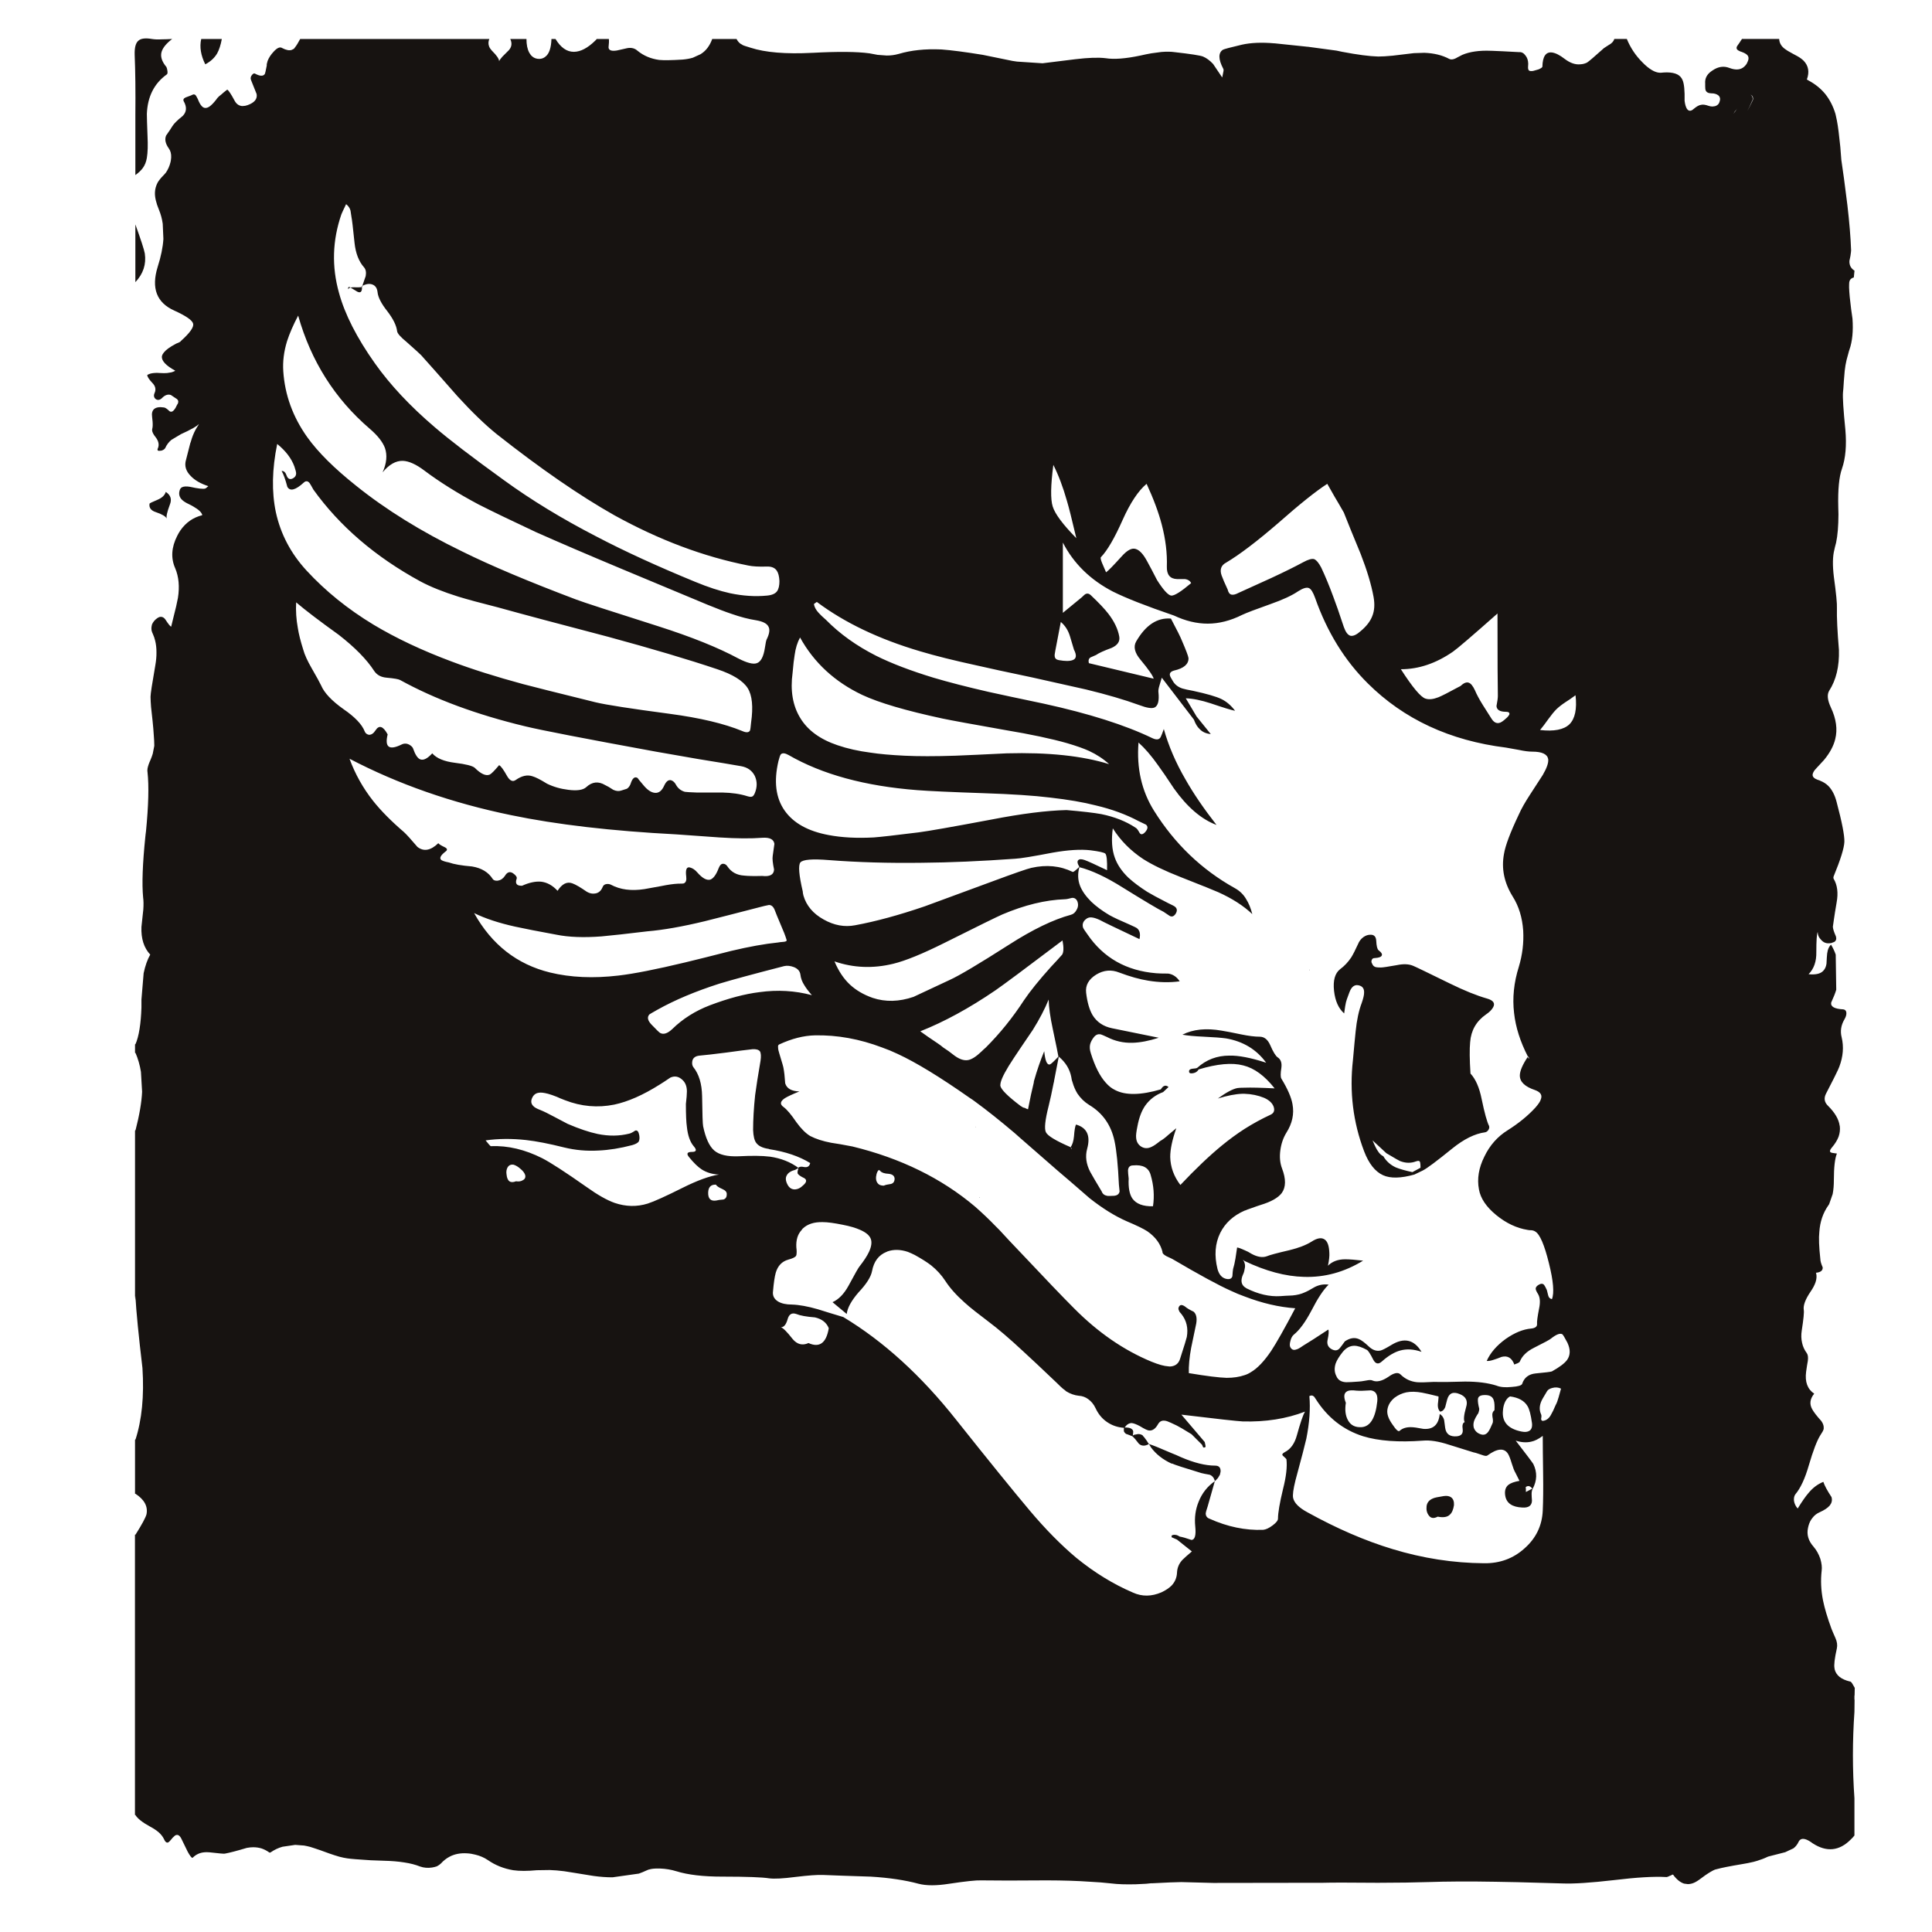 <?xml version="1.0" encoding="utf-8"?>
<!-- Generator: Adobe Illustrator 16.0.0, SVG Export Plug-In . SVG Version: 6.00 Build 0)  -->
<!DOCTYPE svg PUBLIC "-//W3C//DTD SVG 1.1//EN" "http://www.w3.org/Graphics/SVG/1.1/DTD/svg11.dtd">
<svg version="1.1" id="Layer_1" xmlns="http://www.w3.org/2000/svg" xmlns:xlink="http://www.w3.org/1999/xlink" x="0px" y="0px"
	 width="300px" height="300px" viewBox="0 0 300 300" enable-background="new 0 0 300 300" xml:space="preserve">
<g>
	<path fill="#171311" d="M21.019,27.19c0-4.16,0-7.272,0-9.334c0.035-3.672,0-6.785-0.107-9.336
		c-0.035-1.12,0.157-1.854,0.579-2.202c0.383-0.351,1.083-0.439,2.097-0.264c0.419,0.071,0.944,0.088,1.573,0.053
		c0.351,0,0.875-0.017,1.574-0.053c-0.874,0.665-1.417,1.312-1.626,1.942c-0.244,0.734,0,1.538,0.734,2.412
		c0.072,0.14,0.123,0.349,0.158,0.629c0.036,0.279,0,0.454-0.106,0.523c-1.956,1.4-2.988,3.444-3.092,6.138
		c0,0.489,0.036,1.644,0.104,3.46c0.071,1.4,0.036,2.519-0.104,3.359c-0.106,0.629-0.317,1.152-0.629,1.573
		C21.927,26.439,21.543,26.805,21.019,27.19z M34.445,6.053C34.27,6.999,34.023,7.75,33.709,8.31
		c-0.418,0.698-1.03,1.258-1.834,1.677c-0.699-1.397-0.908-2.709-0.629-3.934H34.445z M78.813,181.277
		c-0.175,0.313-0.226,0.681-0.155,1.102c0.104,1.049,0.594,1.396,1.466,1.049c0.421,0.068,0.769,0.018,1.05-0.16
		c0.347-0.175,0.472-0.453,0.367-0.838c-0.106-0.313-0.349-0.631-0.735-0.943c-0.348-0.313-0.7-0.522-1.047-0.631
		C79.338,180.787,79.023,180.926,78.813,181.277z M126.54,204.563c-1.329-0.104-2.291-0.277-2.884-0.525
		c-0.701-0.243-1.154,0.037-1.365,0.841c-0.243,0.84-0.594,1.241-1.047,1.207c0.348,0.103,0.96,0.716,1.834,1.834
		c0.7,0.841,1.521,1.05,2.465,0.629c1.714,0.771,2.762,0,3.148-2.306C128.34,205.368,127.623,204.809,126.54,204.563z
		 M124.653,190.77c-0.072,0.07-0.125,0.141-0.161,0.209c-0.628,0.664-0.906,1.572-0.836,2.729c0.033,0.244,0.051,0.472,0.051,0.683
		c0,0.313-0.034,0.521-0.104,0.627c-0.14,0.211-0.54,0.399-1.207,0.58c-0.977,0.276-1.626,0.959-1.941,2.043
		c-0.175,0.631-0.312,1.572-0.419,2.834c-0.104,0.697,0.158,1.238,0.787,1.623c0.525,0.314,1.242,0.473,2.151,0.473
		c1.119,0.035,2.465,0.281,4.039,0.734c0.875,0.28,2.184,0.684,3.935,1.207c6.258,3.773,12.097,9.092,17.517,15.942
		c5.032,6.33,8.848,11.032,11.434,14.108c2.445,2.899,4.86,5.349,7.235,7.342c2.834,2.306,5.771,4.104,8.812,5.402
		c1.4,0.629,2.867,0.611,4.404-0.052c0.668-0.315,1.19-0.666,1.575-1.052c0.522-0.559,0.804-1.223,0.839-1.994
		c0.033-0.768,0.314-1.432,0.84-1.991c0.315-0.313,0.803-0.751,1.469-1.31l-2.309-1.838l-0.839-0.367v-0.26
		c0.173-0.106,0.364-0.142,0.578-0.106c0.175,0,0.399,0.087,0.681,0.263c0.42,0.069,1.029,0.244,1.836,0.526
		c0.524-0.039,0.717-0.737,0.576-2.099c-0.14-1.365,0.034-2.642,0.523-3.832c0.525-1.324,1.365-2.394,2.518-3.197l-1.102,3.882
		c-0.209,0.627-0.313,0.996-0.313,1.101c0,0.42,0.191,0.699,0.578,0.84c2.795,1.259,5.574,1.835,8.333,1.731
		c0.423-0.036,0.912-0.265,1.472-0.683s0.838-0.768,0.838-1.051c0-0.906,0.264-2.446,0.787-4.613
		c0.49-1.924,0.666-3.463,0.526-4.617c0-0.031-0.177-0.21-0.526-0.523c-0.209-0.174-0.123-0.364,0.266-0.576
		c0.906-0.454,1.535-1.328,1.885-2.622c0.529-1.923,0.945-3.146,1.26-3.671c-2.9,1.117-6.135,1.625-9.699,1.522
		c-0.808-0.036-3.971-0.387-9.496-1.052l3.621,4.25c0,0.034,0.035,0.191,0.103,0.47c0.036,0.177,0.036,0.281,0,0.315
		c-0.173,0.104-0.296,0.104-0.364,0c-0.072-0.176-0.125-0.297-0.158-0.367l-1.625-1.625c-0.629-0.384-1.119-0.684-1.472-0.893
		c-0.593-0.35-1.101-0.61-1.521-0.785c-0.032,0-0.07-0.018-0.104-0.055c-0.525-0.242-0.876-0.367-1.049-0.367
		c-0.457-0.066-0.807,0.107-1.051,0.525c-0.385,0.699-0.838,1.029-1.363,0.998c-0.244,0-0.73-0.23-1.468-0.683
		c-0.522-0.281-0.943-0.438-1.259-0.476c-0.42,0-0.785,0.229-1.1,0.685c0.521,0,0.871,0.067,1.049,0.209
		c0.244,0.141,0.33,0.366,0.26,0.683c0,0.102-0.016,0.225-0.051,0.366c0.138-0.104,0.278-0.157,0.42-0.157
		c0.453-0.139,0.838-0.089,1.152,0.157v0.052c0.105,0.07,0.314,0.334,0.629,0.789c0.07,0.139,0.178,0.297,0.314,0.471
		c-0.629,0.349-1.152,0.334-1.573-0.053c-0.42-0.56-0.751-0.943-0.999-1.152c-0.628-0.248-0.959-0.371-0.994-0.371
		c-0.138-0.102-0.244-0.226-0.314-0.362c-0.034-0.142-0.034-0.331,0-0.577c-0.979-0.07-1.852-0.367-2.622-0.895
		c-0.771-0.523-1.363-1.239-1.785-2.148c-0.279-0.593-0.659-1.066-1.151-1.416c-0.422-0.314-0.908-0.49-1.468-0.523
		c-0.664-0.07-1.313-0.299-1.94-0.684c-0.104-0.104-0.278-0.242-0.522-0.418c-0.244-0.211-0.56-0.507-0.944-0.895
		c-2.309-2.201-4.058-3.844-5.246-4.928c-2.063-1.924-3.863-3.464-5.4-4.615c-0.771-0.594-1.451-1.118-2.045-1.573
		c-0.666-0.524-1.208-0.979-1.628-1.364c-1.294-1.15-2.288-2.271-2.989-3.355c-0.593-0.908-1.327-1.711-2.201-2.414
		c-0.629-0.487-1.486-1.028-2.571-1.627c-0.351-0.174-0.7-0.33-1.05-0.469c-1.151-0.386-2.218-0.404-3.196-0.055
		c-0.036,0.035-0.071,0.055-0.107,0.055c-1.222,0.489-1.974,1.484-2.254,2.989c-0.176,0.909-0.874,2.009-2.098,3.302
		c-1.119,1.295-1.729,2.414-1.833,3.356l-2.205-1.834c0.944-0.418,1.766-1.261,2.465-2.519c1.016-1.889,1.591-2.901,1.731-3.041
		c0.664-0.841,1.154-1.591,1.469-2.254c0.385-0.841,0.472-1.522,0.263-2.048c-0.21-0.524-0.752-0.978-1.626-1.362
		c-0.7-0.313-1.592-0.578-2.676-0.787c-1.362-0.281-2.412-0.42-3.145-0.42C126.417,189.738,125.385,190.07,124.653,190.77z
		 M123.864,182.221c-0.034-0.104-0.034-0.246,0-0.422c0.07-0.208,0.105-0.346,0.105-0.418l-0.472,0.264
		c-0.665,0.176-1.103,0.453-1.311,0.836c-0.244,0.388-0.211,0.875,0.104,1.473c0.279,0.525,0.682,0.768,1.207,0.734
		c0.419-0.035,0.804-0.229,1.155-0.58c0.594-0.487,0.681-0.871,0.26-1.152C124.319,182.675,123.969,182.43,123.864,182.221z
		 M111.226,186.415c0.244-0.067,0.612-0.121,1.101-0.155c0.348-0.105,0.522-0.369,0.522-0.789c0.037-0.35-0.192-0.627-0.681-0.838
		c-0.559-0.244-0.893-0.472-0.996-0.681c-0.769-0.034-1.172,0.366-1.207,1.205C109.932,186.136,110.352,186.555,111.226,186.415z
		 M21.019,238.259v0.078c1.014-1.608,1.59-2.675,1.729-3.198c0.244-1.225-0.333-2.291-1.729-3.199v0.024
		c-0.018-0.004-0.036-0.012-0.053-0.024v-8.338c0.017-0.057,0.035-0.106,0.053-0.158v0.158c1.014-3.113,1.379-6.838,1.1-11.172
		c-0.593-5.003-0.961-8.74-1.1-11.226v0.708c-0.021-0.24-0.038-0.479-0.053-0.708v-25.59c0.017-0.07,0.035-0.142,0.053-0.214v0.214
		c0.629-2.448,0.977-4.479,1.047-6.087l-0.182-3.094c-0.167-1.049-0.454-2.043-0.865-2.988v0.128
		c-0.018-0.042-0.036-0.089-0.053-0.128v-1.258c0.017-0.041,0.035-0.072,0.053-0.106v0.106c0.28-0.627,0.499-1.439,0.655-2.439
		c0.151-0.938,0.247-2.039,0.289-3.307c-0.001-0.047-0.001-0.088,0-0.129c-0.001-0.045-0.001-0.088,0-0.131c0-0.045,0-0.09,0-0.133
		c0-0.042,0-0.085,0-0.132c0-0.039,0-0.086,0-0.131c0-0.04,0-0.083,0-0.132c0-0.04,0-0.084,0-0.131c0-0.105,0-0.213,0-0.313
		l0.341-4.093c0.245-1.153,0.585-2.115,1.023-2.885c-0.979-1.047-1.435-2.48-1.364-4.299l0.29-2.702
		c0.051-0.751,0.042-1.374-0.028-1.862c-0.203-2.1-0.088-5.244,0.342-9.438c0.01-0.073,0.017-0.144,0.026-0.211v-0.051
		c0.026-0.205,0.051-0.405,0.078-0.605c0.389-3.975,0.468-7.029,0.236-9.151c-0.012-0.073-0.021-0.151-0.025-0.236
		c0.001-0.107,0.01-0.222,0.025-0.339c0.072-0.382,0.229-0.836,0.472-1.365c0.144-0.339,0.258-0.652,0.342-0.944l0.235-1.203v-0.056
		c0-0.025,0-0.053,0-0.076c-0.003-0.438-0.029-0.96-0.079-1.574c-0.038-0.632-0.098-1.358-0.185-2.18
		c-0.1-0.811-0.179-1.527-0.235-2.147c-0.049-0.612-0.075-1.128-0.079-1.55c0-0.026,0-0.051,0-0.077
		c0-0.418,0.246-2.026,0.735-4.825c0.131-0.733,0.192-1.416,0.183-2.045c0.004-0.665-0.067-1.275-0.21-1.836
		c-0.083-0.352-0.197-0.683-0.341-0.995c-0.096-0.194-0.167-0.387-0.21-0.578c-0.016-0.114-0.024-0.228-0.025-0.34
		c0.008-0.171,0.033-0.338,0.078-0.499v-0.052c0.175-0.421,0.473-0.771,0.892-1.05c0.089-0.054,0.178-0.096,0.264-0.131
		c0.379-0.098,0.694,0.033,0.943,0.393c0.455,0.7,0.752,1.067,0.892,1.103l0.341-1.393c0.34-1.31,0.576-2.331,0.708-3.066
		c0.278-1.748,0.138-3.285-0.422-4.614c-0.698-1.575-0.593-3.252,0.317-5.037c0.141-0.284,0.298-0.554,0.471-0.813
		c0.857-1.245,1.994-2.039,3.409-2.386l-0.027-0.051h0.027c-0.108-0.401-0.562-0.828-1.363-1.286
		c-0.244-0.145-0.524-0.294-0.84-0.445c-0.034-0.016-0.069-0.034-0.104-0.051c-0.016-0.01-0.033-0.018-0.053-0.026
		c-0.016-0.009-0.033-0.018-0.053-0.027l-0.051-0.028c-0.345-0.185-0.617-0.395-0.813-0.627c-0.296-0.374-0.377-0.8-0.235-1.286
		c0.054-0.229,0.168-0.395,0.342-0.499c0.285-0.154,0.713-0.179,1.284-0.079c1.259,0.281,2.046,0.368,2.36,0.263
		c0.034,0,0.193-0.122,0.473-0.368c-1.188-0.385-2.099-0.91-2.728-1.573c-0.769-0.769-1.014-1.608-0.735-2.519
		c0.273-1.065,0.493-1.922,0.656-2.568c0.03-0.071,0.056-0.14,0.079-0.209c0.049-0.18,0.102-0.356,0.158-0.524
		c0.226-0.673,0.497-1.258,0.811-1.758c0.089-0.157,0.185-0.307,0.289-0.447c-0.023,0.023-0.049,0.049-0.079,0.08
		c0.025-0.047,0.053-0.091,0.079-0.13c-0.168,0.184-0.473,0.403-0.918,0.654l-0.157,0.079c-0.444,0.248-1.015,0.527-1.705,0.839
		l-1.494,0.893c-0.415,0.356-0.722,0.757-0.918,1.205c-0.03,0.069-0.072,0.13-0.13,0.184c-0.118,0.131-0.302,0.228-0.552,0.289
		h-0.104c-0.42,0.07-0.543-0.069-0.368-0.419c0.211-0.524,0.087-1.085-0.367-1.678c-0.37-0.454-0.552-0.829-0.551-1.129l0.027-0.182
		c0.069-0.244,0.086-0.612,0.051-1.101c-0.068-0.629-0.104-1.014-0.104-1.154c0.03-0.731,0.475-1.099,1.337-1.101
		c0.167,0.006,0.352,0.025,0.55,0.051c0.211,0.036,0.491,0.228,0.841,0.578c0.214,0.144,0.424,0.108,0.628-0.106
		c0.103-0.098,0.206-0.237,0.315-0.419c0.098-0.177,0.177-0.334,0.236-0.471c0.059-0.083,0.102-0.152,0.132-0.211
		c0.009-0.035,0.017-0.07,0.026-0.104c0.071-0.222,0.01-0.415-0.185-0.578c-0.594-0.384-0.908-0.594-0.943-0.629
		c-0.421-0.138-0.839-0.016-1.258,0.367c-0.385,0.421-0.753,0.508-1.103,0.262c-0.279-0.244-0.333-0.559-0.158-0.943
		c0.247-0.56,0.124-1.084-0.366-1.575c-0.494-0.524-0.755-0.928-0.785-1.207c0.253-0.168,0.595-0.273,1.021-0.313l0.472-0.027
		c0.159,0.006,0.324,0.014,0.498,0.027h0.053c0.386,0.026,0.735,0.026,1.05,0l0.654-0.105c0.199-0.055,0.383-0.125,0.55-0.209H27.13
		c0.028-0.021,0.053-0.04,0.076-0.053c-1.433-0.782-2.123-1.517-2.07-2.203c0.009-0.039,0.016-0.074,0.026-0.104
		c0.043-0.17,0.14-0.342,0.289-0.525c0.327-0.412,0.931-0.848,1.809-1.312c0.053-0.042,0.21-0.111,0.471-0.209
		c0.175-0.07,0.298-0.159,0.368-0.264c1.398-1.258,2.027-2.148,1.887-2.672c-0.104-0.526-1.083-1.208-2.936-2.048
		c-2.729-1.223-3.584-3.477-2.571-6.764c0.519-1.622,0.815-3.073,0.893-4.353l-0.104-2.36c-0.106-0.753-0.296-1.468-0.578-2.151
		c-0.455-1.085-0.665-1.994-0.629-2.726c0.02-0.517,0.159-1.022,0.419-1.523c0.217-0.357,0.497-0.705,0.839-1.049
		c0.159-0.158,0.308-0.325,0.446-0.499c0.32-0.463,0.558-0.996,0.708-1.599c0.042-0.167,0.067-0.323,0.079-0.472l0.027-0.261
		c0.029-0.571-0.093-1.042-0.367-1.416c-0.525-0.735-0.665-1.4-0.421-1.993c0.248-0.345,0.458-0.651,0.629-0.918
		c0.135-0.192,0.239-0.36,0.316-0.498c0.245-0.42,0.788-0.962,1.626-1.626c0.627-0.631,0.68-1.397,0.156-2.308
		c-0.104-0.246,0-0.439,0.316-0.576c0.173-0.071,0.455-0.176,0.84-0.315c0.165-0.091,0.305-0.145,0.418-0.159
		c0.103,0.012,0.189,0.047,0.261,0.104c0.07,0.071,0.193,0.281,0.368,0.632c0.383,1.014,0.821,1.468,1.311,1.361h0.025
		c0.144-0.021,0.303-0.089,0.473-0.208c0.298-0.21,0.639-0.559,1.024-1.05c0.108-0.175,0.254-0.35,0.444-0.525l0.393-0.315
		c0.177-0.175,0.473-0.419,0.893-0.733c0.209,0.104,0.594,0.682,1.154,1.73c0.264,0.485,0.631,0.755,1.102,0.811h0.182
		c0.214,0.004,0.449-0.039,0.708-0.129c1.085-0.386,1.558-0.961,1.418-1.73c-0.386-0.946-0.665-1.643-0.84-2.098v-0.027
		c-0.017-0.038-0.035-0.072-0.052-0.104c-0.073-0.266-0.02-0.501,0.157-0.708c0.119-0.165,0.24-0.253,0.368-0.261
		c0.057,0.006,0.11,0.023,0.157,0.051c0.736,0.386,1.225,0.401,1.469,0.054c0.033-0.051,0.077-0.191,0.129-0.422l0.186-0.917
		c-0.005-0.026-0.005-0.051,0-0.077c0.003-0.023,0.003-0.049,0-0.078V9.962l0.131-0.499c0.193-0.5,0.5-0.971,0.918-1.416
		c0.261-0.293,0.505-0.496,0.734-0.604c0.239-0.107,0.447-0.098,0.629,0.027c0.585,0.306,1.067,0.401,1.443,0.287l0.314-0.155
		c0.037-0.02,0.073-0.047,0.104-0.081C45.701,7.5,45.709,7.484,45.72,7.47l0.08-0.105c0.229-0.283,0.501-0.72,0.812-1.312h29.371
		c-0.169,0.403-0.179,0.796-0.026,1.18c0.089,0.219,0.238,0.438,0.444,0.657c0.018,0.015,0.034,0.033,0.053,0.052
		c0.664,0.666,1.015,1.172,1.048,1.521v0.052C77.543,9.373,77.709,9.136,78,8.808l0.657-0.657c0.027-0.03,0.055-0.055,0.077-0.079
		c0.028-0.028,0.055-0.054,0.079-0.077c0.631-0.56,0.769-1.207,0.42-1.942h2.516c0,0.875,0.14,1.574,0.421,2.098l0.026,0.053
		c0.131,0.235,0.289,0.429,0.471,0.578c0.291,0.244,0.652,0.366,1.076,0.366c0.383-0.01,0.706-0.134,0.969-0.366
		c0.564-0.44,0.871-1.348,0.918-2.729h0.631c0.805,1.33,1.746,1.994,2.832,1.994h0.053c1.016-0.018,2.099-0.585,3.251-1.704
		c0.016-0.018,0.034-0.035,0.051-0.052c0.032-0.034,0.067-0.067,0.107-0.106c0.029-0.045,0.064-0.089,0.104-0.132h1.887
		c0.035,0.281,0.017,0.717-0.052,1.312c0.034,0.456,0.471,0.612,1.311,0.472c0.349-0.069,0.891-0.192,1.624-0.366
		c0.631-0.106,1.157,0.036,1.575,0.419c0.943,0.769,2.062,1.24,3.356,1.417c0.699,0.068,1.904,0.051,3.619-0.055
		c0.599-0.052,1.132-0.147,1.598-0.287l1.208-0.55c0.032-0.021,0.058-0.038,0.079-0.054c0.769-0.489,1.347-1.258,1.73-2.308h3.776
		c0.15,0.297,0.351,0.542,0.604,0.735c0.091,0.055,0.189,0.107,0.287,0.158l0.053,0.052c0.036,0.034,0.454,0.175,1.258,0.418
		c2.273,0.734,5.456,0.998,9.546,0.787h0.052c3.964-0.214,6.908-0.188,8.837,0.078c0.251,0.041,0.487,0.085,0.708,0.132
		c0.182,0.042,0.365,0.074,0.552,0.104l1.416,0.105c0.626,0.004,1.227-0.075,1.81-0.236c0.035-0.008,0.065-0.016,0.105-0.028
		c1.887-0.559,4.054-0.786,6.503-0.682h0.051c1.533,0.11,3.686,0.391,6.454,0.84c1.047,0.21,2.586,0.524,4.611,0.943
		c0.239,0.042,0.477,0.077,0.708,0.105l3.959,0.261c0.472-0.049,2.166-0.259,5.089-0.629c2.028-0.245,3.603-0.296,4.723-0.157
		c1.293,0.208,3.095,0.071,5.402-0.418c0.59-0.136,1.151-0.25,1.676-0.342l1.572-0.21c0.801-0.063,1.482-0.054,2.047,0.027
		c2.481,0.28,3.953,0.508,4.406,0.682c0.541,0.227,1.063,0.611,1.57,1.152l1.416,2.1c0-0.036,0.055-0.299,0.156-0.789
		c0.072-0.279,0.072-0.472,0-0.576c-0.767-1.47-0.785-2.448-0.053-2.938c0.18-0.104,1.157-0.367,2.939-0.785
		c1.398-0.315,3.095-0.386,5.088-0.211h0.052c1.116,0.107,2.704,0.272,4.772,0.498c0.072,0.012,0.141,0.019,0.209,0.027
		c0.037,0.001,0.07,0.001,0.107,0l4.484,0.604c0.273,0.063,0.563,0.124,0.859,0.182c2.379,0.454,4.25,0.7,5.615,0.735
		c0.594,0,1.338-0.045,2.23-0.132l3.091-0.368c0.081-0.006,0.159-0.015,0.237-0.026l1.602-0.052
		c1.497,0.055,2.784,0.371,3.854,0.943c0.183,0.092,0.395,0.11,0.63,0.052c0.133-0.03,0.272-0.084,0.421-0.157l0.182-0.104
		c0.199-0.096,0.471-0.235,0.813-0.419c0.575-0.244,1.233-0.419,1.967-0.524c0.737-0.105,1.549-0.142,2.435-0.105
		c0.033,0,0.068,0,0.107,0l1.809,0.078c0.717,0.037,1.547,0.081,2.496,0.132c0.383-0.035,0.713,0.14,0.992,0.525
		c0.271,0.336,0.41,0.757,0.421,1.258v0.051c-0.036,0.421-0.036,0.683,0,0.788c0.036,0.244,0.228,0.349,0.577,0.314h0.053
		c0.137-0.017,0.284-0.052,0.441-0.106l0.551-0.157c0.389-0.175,0.58-0.314,0.58-0.418c0.034-1.573,0.525-2.309,1.471-2.204
		c0.56,0.07,1.221,0.403,1.988,0.997c0.854,0.65,1.678,0.93,2.467,0.839c0.342-0.018,0.674-0.106,0.997-0.261
		c0.281-0.175,1.103-0.875,2.466-2.099c0.039-0.063,0.184-0.168,0.418-0.314l0.525-0.341c0.016-0.007,0.036-0.016,0.053-0.025
		c0.42-0.244,0.684-0.543,0.785-0.894h1.941c0.559,1.364,1.359,2.572,2.412,3.62c0.521,0.539,1.011,0.939,1.469,1.207
		c0.447,0.27,0.87,0.409,1.259,0.419h0.029c0.024,0,0.052,0,0.077,0h0.051c0.32-0.035,0.619-0.053,0.895-0.053h0.051
		c0.652,0.005,1.188,0.108,1.6,0.314c0.387,0.201,0.658,0.499,0.814,0.893c0.244,0.561,0.346,1.626,0.313,3.199
		c0.067,0.56,0.19,0.979,0.366,1.26c0.279,0.383,0.629,0.383,1.05,0c0.451-0.386,0.838-0.596,1.151-0.631
		c0.281-0.069,0.666-0.019,1.154,0.157c0.196,0.067,0.396,0.103,0.604,0.106c0.131-0.006,0.259-0.023,0.395-0.053
		c0.256-0.077,0.447-0.206,0.577-0.394l0.103-0.21v-0.026l0.028-0.053l0.078-0.314c0.026-0.278-0.06-0.504-0.264-0.681
		c-0.279-0.21-0.63-0.316-1.046-0.316h-0.057c-0.488-0.013-0.789-0.187-0.889-0.525c-0.027-0.026-0.047-0.218-0.053-0.576v-0.419
		c-0.064-0.749,0.232-1.371,0.891-1.862c0.081-0.066,0.173-0.128,0.266-0.185c0.871-0.593,1.744-0.715,2.623-0.367
		c0.988,0.37,1.756,0.291,2.307-0.234l0.104-0.106c0.098-0.1,0.184-0.214,0.262-0.34l0.158-0.342
		c0.139-0.304,0.155-0.576,0.051-0.812c-0.121-0.247-0.445-0.464-0.969-0.657c-0.082-0.026-0.158-0.054-0.24-0.077
		c-0.014-0.007-0.033-0.016-0.049-0.027c-0.103-0.04-0.188-0.083-0.265-0.132c-0.313-0.195-0.351-0.456-0.101-0.787
		c0.226-0.314,0.393-0.558,0.494-0.732l0.184-0.264h5.77c0.036,0.665,0.368,1.208,1,1.626c0.076,0.079,0.442,0.297,1.102,0.656
		c0.209,0.11,0.455,0.243,0.732,0.394c0.387,0.216,0.709,0.454,0.969,0.708c0.754,0.786,0.922,1.757,0.498,2.909l0.266,0.16
		c1.031,0.551,1.896,1.249,2.593,2.098c0.694,0.874,1.22,1.896,1.574,3.066c0.009,0.034,0.017,0.069,0.026,0.104
		c0.016,0.081,0.033,0.16,0.053,0.238c0.211,0.874,0.386,2.011,0.527,3.409c0.102,0.733,0.209,1.87,0.313,3.41
		c0.104,0.786,0.244,1.763,0.417,2.934c0.148,1.172,0.321,2.537,0.525,4.092c0.315,2.693,0.504,5.035,0.576,7.028
		c0,0.08-0.01,0.175-0.025,0.29c-0.025,0.314-0.105,0.759-0.234,1.337c-0.037,0.664,0.227,1.172,0.785,1.52l-0.105,1.05
		c-0.385,0.105-0.613,0.314-0.68,0.629c-0.009,0.03-0.017,0.065-0.027,0.103c-0.021,0.187-0.027,0.466-0.027,0.84
		c0.027,0.813,0.133,1.925,0.316,3.33l0.211,1.496c0.139,1.923-0.021,3.532-0.473,4.825c-0.014,0.027-0.021,0.053-0.027,0.079
		c-0.012,0.026-0.021,0.052-0.027,0.078l-0.393,1.444c-0.127,0.528-0.223,1.096-0.289,1.704c-0.039,0.417-0.082,0.934-0.129,1.545
		l-0.08,1.208c-0.022,0.18-0.039,0.364-0.053,0.55c-0.068,0.769,0.053,2.71,0.367,5.821c0.209,2.413,0.034,4.424-0.523,6.032
		c-0.453,1.258-0.647,3.252-0.58,5.979c0.013,0.394,0.021,0.769,0.029,1.128c-0.006,1.81-0.129,3.278-0.367,4.405
		c-0.057,0.252-0.119,0.489-0.185,0.709c-0.034,0.111-0.06,0.235-0.081,0.367c-0.271,1.023-0.298,2.44-0.076,4.246
		c0.351,2.553,0.508,4.163,0.471,4.825c-0.034,1.436,0.07,3.602,0.313,6.503c0.072,2.555-0.435,4.67-1.521,6.346
		c-0.348,0.598-0.26,1.451,0.263,2.57c0.839,1.783,1.065,3.427,0.683,4.93c-0.256,1.062-0.836,2.139-1.731,3.227l-0.993,1.075
		c-0.021,0.017-0.036,0.034-0.053,0.051l-0.422,0.474c-0.187,0.256-0.289,0.484-0.313,0.682c-0.031,0.335,0.232,0.606,0.787,0.811
		l0.262,0.079c0.02,0.007,0.037,0.02,0.053,0.028c0.02,0.009,0.037,0.017,0.051,0.026c0.021,0.008,0.041,0.017,0.057,0.026
		c0.462,0.183,0.876,0.443,1.23,0.789c0.582,0.597,1.014,1.426,1.285,2.491c0.838,3.143,1.238,5.208,1.207,6.188
		c-0.037,0.977-0.601,2.776-1.68,5.399c-0.035,0.141-0.035,0.248,0,0.316c0.594,0.979,0.751,2.222,0.473,3.724
		c-0.193,1.134-0.334,2.009-0.42,2.623l-0.158,1.1v0.054c0.02,0.324,0.177,0.812,0.472,1.469c0.116,0.393,0.028,0.683-0.259,0.863
		l-0.502,0.186c-0.031-0.004-0.053-0.004-0.078,0c-0.596,0.103-1.083-0.072-1.469-0.524c-0.353-0.35-0.522-0.751-0.522-1.207
		c-0.144,0.313-0.213,1.345-0.213,3.092c0.032,1.472-0.367,2.623-1.203,3.462c1.062,0.111,1.813-0.056,2.252-0.496
		c0.283-0.279,0.461-0.655,0.528-1.128c0.031-0.7,0.068-1.224,0.103-1.574c0.007-0.047,0.013-0.09,0.025-0.132l0.079-0.393
		c0.104-0.358,0.267-0.644,0.498-0.866c0.302,0.499,0.546,1.013,0.731,1.546l0.08,5.456c-0.139,0.489-0.401,1.153-0.788,1.993
		c-0.104,0.63,0.51,0.978,1.84,1.05c0.35,0.033,0.523,0.242,0.523,0.627c0,0.28-0.105,0.598-0.313,0.946
		c-0.527,0.908-0.664,1.834-0.42,2.776c0.35,1.469,0.227,2.988-0.367,4.563c-0.07,0.205-0.271,0.645-0.605,1.313l-0.286,0.578
		c-0.303,0.604-0.688,1.354-1.155,2.256c-0.387,0.732-0.281,1.38,0.313,1.939c1.051,1.049,1.644,2.062,1.784,3.043
		c0.005,0.032,0.013,0.068,0.027,0.102c0.063,0.544,0,1.088-0.186,1.627c-0.209,0.544-0.537,1.084-0.994,1.628
		c-0.429,0.494-0.456,0.78-0.082,0.863c0.025,0.015,0.055,0.022,0.082,0.026c0.209,0.034,0.452,0.068,0.73,0.104
		c-0.313,0.769-0.471,2.133-0.471,4.091c0,0.836-0.061,1.571-0.186,2.202l-0.551,1.573c-0.015,0.025-0.037,0.052-0.051,0.08
		c-0.021,0.024-0.037,0.051-0.053,0.078c-0.842,1.188-1.313,2.569-1.416,4.142c-0.104,0.907-0.053,2.327,0.159,4.249
		c0,0.279,0.121,0.701,0.362,1.257c0.037,0.491-0.313,0.771-1.049,0.841c0.01,0.026,0.019,0.053,0.028,0.079
		c0.007,0.024,0.015,0.052,0.023,0.078c0.081,0.39,0.047,0.815-0.103,1.287c-0.15,0.454-0.41,0.952-0.785,1.493
		c-0.807,1.188-1.158,2.134-1.052,2.83c0.07,0.351-0.036,1.416-0.313,3.201c-0.106,0.684-0.088,1.322,0.053,1.914
		c0.118,0.576,0.368,1.109,0.732,1.602c0.174,0.242,0.229,0.646,0.158,1.203c-0.07,0.349-0.158,0.912-0.265,1.68
		c-0.209,1.573,0.212,2.71,1.257,3.407c-0.661,0.807-0.766,1.608-0.313,2.415c0.248,0.451,0.719,1.066,1.418,1.834
		c0.229,0.332,0.351,0.64,0.367,0.918v0.314l-0.027,0.081c-0.063,0.21-0.232,0.503-0.494,0.89c-0.527,0.84-1.12,2.395-1.786,4.668
		c-0.593,2.063-1.294,3.564-2.096,4.512c-0.177,0.244-0.248,0.576-0.212,0.997c0.068,0.452,0.263,0.854,0.576,1.204
		c0.666-1.083,1.225-1.889,1.681-2.411c0.665-0.806,1.431-1.381,2.303-1.729c0.179,0.559,0.599,1.346,1.265,2.357
		c0.008,0.027,0.016,0.057,0.022,0.08c0.11,0.441,0.011,0.85-0.289,1.232c-0.319,0.377-0.844,0.727-1.571,1.049
		c-0.459,0.203-0.838,0.498-1.127,0.89c-0.273,0.332-0.474,0.737-0.603,1.209c-0.032,0.112-0.056,0.226-0.079,0.339
		c-0.229,1.043,0.063,2.014,0.864,2.914c0.45,0.521,0.802,1.15,1.052,1.885c0.206,0.701,0.277,1.313,0.206,1.836
		c-0.171,1.504-0.104,3.043,0.209,4.617c0.247,1.225,0.685,2.689,1.313,4.405c0.137,0.351,0.35,0.838,0.629,1.467
		c0.244,0.56,0.313,1.084,0.209,1.573c-0.353,1.572-0.471,2.604-0.364,3.093v0.056c0.003,0.03,0.011,0.057,0.026,0.077v0.052
		c0.117,0.455,0.373,0.842,0.758,1.155c0.393,0.308,0.916,0.544,1.574,0.708h0.051c0.121,0.029,0.248,0.151,0.369,0.366
		c0.069,0.142,0.193,0.351,0.365,0.632l-0.027,1.23c-0.002-0.028-0.012-0.053-0.023-0.079v0.683l0.023-0.025l-0.023,1.914
		c-0.313,4.492-0.313,8.965,0,13.428v5.767c-0.091,0.11-0.18,0.218-0.263,0.316l-0.288,0.29c-1.792,1.82-3.773,2.021-5.952,0.601
		c-0.032-0.024-0.065-0.052-0.106-0.077c-0.031-0.023-0.065-0.051-0.105-0.08c-0.51-0.351-0.934-0.523-1.259-0.523h-0.05
		c-0.28,0.014-0.489,0.152-0.631,0.419c-0.185,0.425-0.455,0.772-0.813,1.05l-1.284,0.602c-0.037,0.011-0.072,0.021-0.104,0.027
		c-1.321,0.33-2.143,0.538-2.465,0.631l-0.158,0.053c-0.465,0.231-1.006,0.438-1.629,0.629l-0.549,0.156
		c-0.563,0.135-1.184,0.26-1.861,0.367c-1.83,0.305-3.107,0.561-3.828,0.76c-0.117,0.027-0.221,0.054-0.313,0.08
		c-0.352,0.14-0.859,0.438-1.521,0.891c-0.734,0.563-1.242,0.908-1.52,1.05c-0.293,0.155-0.582,0.251-0.871,0.288l-0.285,0.025
		l-0.604-0.08c-0.598-0.193-1.168-0.656-1.702-1.391h-0.051c0-0.029-0.123,0.021-0.371,0.162h-0.052
		c-0.315,0.176-0.541,0.243-0.681,0.206c-1.854-0.104-4.51,0.056-7.975,0.474c-3.634,0.42-6.313,0.596-8.025,0.523
		c-5.813-0.171-9.312-0.262-10.486-0.262h-0.049c-3.967-0.071-7.465-0.053-10.491,0.053h-0.052c-1.873,0.063-4.307,0.1-7.289,0.105
		c-0.043,0-0.088,0-0.135,0c-0.193,0-0.395,0-0.603,0c-4.133-0.037-6.808-0.037-8.024,0l-17.123,0.025
		c-1.707-0.045-3.356-0.09-4.959-0.132c-0.386,0-0.963,0.017-1.729,0.051l-2.78,0.134c-0.029,0-0.066,0-0.102,0
		c-0.031,0-0.066,0-0.106,0c-0.075,0.014-0.153,0.022-0.235,0.024c-0.074,0.015-0.153,0.022-0.235,0.024
		c-0.087,0.016-0.177,0.022-0.265,0.027l-1.596,0.079c-1.521,0.042-2.808,0-3.857-0.132c-1.006-0.116-2.107-0.205-3.303-0.262
		c-1.947-0.139-4.141-0.205-6.582-0.211c-0.061,0-0.123,0-0.186,0c-4.51,0.037-7.883,0.037-10.121,0
		c-0.734-0.031-2.379,0.14-4.931,0.524c-0.994,0.157-1.888,0.237-2.674,0.237c-0.81,0-1.506-0.08-2.099-0.237
		c-2.062-0.557-4.526-0.927-7.395-1.103c-3.32-0.104-5.805-0.192-7.447-0.262c-0.84-0.035-2.273,0.068-4.3,0.313
		c-1.889,0.246-3.233,0.313-4.038,0.212c-1.1-0.175-3.47-0.261-7.107-0.266h-0.184c-1.491,0-2.829-0.069-4.012-0.209
		c-1.193-0.141-2.235-0.35-3.12-0.627c-0.806-0.246-1.643-0.389-2.519-0.42c-0.557-0.021-1.028,0.006-1.415,0.076
		c-0.292,0.053-0.538,0.131-0.736,0.237c-0.366,0.175-0.75,0.332-1.153,0.474l-4.089,0.576c-0.92,0.003-1.899-0.068-2.938-0.212
		c-0.102-0.019-0.207-0.036-0.315-0.049c-0.059-0.013-0.119-0.021-0.182-0.029c-0.058-0.01-0.111-0.018-0.16-0.026
		c-0.86-0.143-1.61-0.264-2.253-0.366c-0.66-0.105-1.211-0.196-1.652-0.261c-0.805-0.105-1.556-0.168-2.255-0.188l-1.994,0.029
		c-0.729,0.068-1.401,0.104-2.018,0.104c-0.604,0-1.157-0.033-1.652-0.104c-1.469-0.246-2.78-0.77-3.935-1.573
		c-0.592-0.396-1.238-0.674-1.94-0.841c-0.416-0.112-0.853-0.184-1.311-0.209c-1.019-0.063-1.919,0.111-2.702,0.525
		c-0.491,0.26-0.937,0.609-1.336,1.049c-0.17,0.166-0.379,0.315-0.629,0.443c-0.216,0.076-0.46,0.139-0.733,0.184
		c-0.667,0.104-1.293,0.054-1.89-0.158c-0.698-0.277-1.511-0.488-2.437-0.627c-0.925-0.148-1.966-0.235-3.122-0.262l-2.125-0.078
		c-1.847-0.115-3.045-0.209-3.593-0.291c-0.366-0.051-0.785-0.139-1.255-0.26c-0.49-0.143-1.033-0.316-1.628-0.525
		c-0.047-0.018-0.09-0.036-0.13-0.053c-0.023-0.008-0.049-0.016-0.078-0.025c-0.859-0.318-1.532-0.555-2.019-0.708
		c-0.287-0.103-0.506-0.173-0.657-0.212c-0.317-0.083-0.631-0.153-0.944-0.209l-1.39-0.104l-1.966,0.287
		c-0.653,0.18-1.265,0.471-1.836,0.866c-0.048,0.032-0.093,0.05-0.132,0.051c-0.055-0.001-0.098-0.019-0.13-0.051
		c-0.371-0.265-0.764-0.465-1.181-0.604c-0.403-0.121-0.832-0.182-1.284-0.182l-0.472,0.025c-0.171,0.018-0.346,0.044-0.524,0.078
		c-1.504,0.453-2.641,0.75-3.41,0.891c-0.103,0.034-0.908-0.036-2.412-0.209c-0.018-0.002-0.035-0.002-0.054,0
		c-0.247-0.025-0.483-0.025-0.708,0c-0.704,0.059-1.308,0.337-1.808,0.84c-0.017,0.014-0.034,0.023-0.054,0.025
		c-0.152-0.034-0.399-0.355-0.732-0.971c-0.037-0.07-0.368-0.752-0.997-2.045c-0.275-0.525-0.598-0.674-0.971-0.445l-0.394,0.365
		c-0.017,0.028-0.033,0.055-0.052,0.08c-0.28,0.35-0.489,0.559-0.631,0.627c-0.243,0.072-0.453-0.103-0.629-0.525l-0.025-0.049
		c-0.167-0.342-0.428-0.674-0.786-0.998c-0.354-0.309-0.8-0.604-1.337-0.889c-1.225-0.668-1.992-1.279-2.307-1.839v0.079
		c-0.021-0.027-0.036-0.053-0.053-0.079v-43.478C20.983,238.311,21.001,238.285,21.019,238.259z M21.019,34.848
		c0.873,2.412,1.361,3.916,1.466,4.509c0.246,1.679-0.244,3.164-1.466,4.457V34.848z M44.568,52.994
		c-0.491,1.608-0.683,3.164-0.579,4.667c0.244,3.671,1.486,7.08,3.725,10.228c1.678,2.343,4.212,4.859,7.603,7.552
		c4.617,3.707,10.088,7.099,16.417,10.174c4.441,2.202,10.368,4.702,17.779,7.499c1.119,0.421,5.369,1.801,12.745,4.144
		c5.14,1.645,9.266,3.306,12.378,4.982c1.362,0.701,2.323,0.946,2.883,0.736c0.629-0.21,1.048-1.015,1.259-2.412
		c0.104-0.7,0.19-1.121,0.262-1.26c0.454-0.908,0.542-1.591,0.263-2.045c-0.246-0.454-0.875-0.768-1.889-0.943
		c-1.154-0.175-2.431-0.507-3.828-0.997c-0.944-0.314-2.185-0.786-3.724-1.416c-5.943-2.483-10.384-4.335-13.322-5.56
		c-5.349-2.237-9.788-4.144-13.321-5.717c-3.811-1.784-6.783-3.217-8.916-4.3c-3.216-1.713-6.013-3.462-8.39-5.245
		c-1.294-0.979-2.414-1.486-3.357-1.521c-1.084-0.033-2.132,0.56-3.147,1.785c0.629-1.4,0.751-2.659,0.368-3.777
		c-0.35-0.943-1.137-1.94-2.359-2.99c-5.421-4.649-9.126-10.506-11.12-17.57C45.526,50.477,44.951,51.805,44.568,52.994z
		 M53.744,31.7c-0.454,0.946-0.699,1.468-0.732,1.575c-1.399,4.055-1.521,8.127-0.368,12.219c0.908,3.322,2.762,6.957,5.56,10.909
		c2.377,3.357,5.471,6.661,9.282,9.913c2.272,1.958,5.856,4.702,10.751,8.233c4.23,3.077,9.02,5.997,14.37,8.758
		c4.334,2.273,9.441,4.615,15.315,7.029c2.027,0.839,3.844,1.433,5.454,1.782c1.992,0.419,3.898,0.543,5.715,0.366
		c0.769-0.068,1.295-0.296,1.573-0.681c0.247-0.349,0.367-0.874,0.367-1.573c-0.035-0.733-0.175-1.276-0.418-1.626
		c-0.316-0.454-0.839-0.663-1.574-0.629c-1.224,0.036-2.168-0.018-2.831-0.158c-6.925-1.362-13.865-3.968-20.823-7.814
		C90,76.962,83.917,72.766,77.135,67.416c-1.819-1.468-3.847-3.426-6.085-5.874c-2.517-2.867-4.406-5-5.664-6.4
		c-0.243-0.243-0.996-0.926-2.254-2.044c-0.944-0.769-1.435-1.33-1.469-1.677c-0.104-0.875-0.611-1.908-1.521-3.097
		c-0.944-1.188-1.45-2.184-1.52-2.988c-0.071-0.593-0.332-0.979-0.787-1.154c-0.454-0.174-0.979-0.104-1.575,0.21
		c0.281-0.804,0.457-1.31,0.525-1.519c0.106-0.596,0.017-1.049-0.261-1.364c-0.805-0.911-1.294-2.169-1.469-3.777
		c-0.243-2.377-0.403-3.707-0.471-3.985c-0.072-0.457-0.124-0.804-0.158-1.05C54.322,32.311,54.095,31.979,53.744,31.7z
		 M56.26,44.392c0,0.034,0,0.072,0,0.104l-0.05,0.054c0.033,0.874-0.297,1.065-0.997,0.576c-0.419-0.244-0.682-0.401-0.787-0.471
		c-0.175,0.035-0.297,0.124-0.368,0.264c-0.035-0.315,0.071-0.422,0.314-0.315c0.037,0,0.054,0.015,0.054,0.051
		c0.14-0.037,0.332-0.051,0.576-0.051c0.558,0.033,0.961,0.015,1.208-0.053c-0.036-0.035-0.053-0.069-0.053-0.104L56.26,44.392z
		 M120.979,162.188c-0.139,0.068-0.192,0.227-0.157,0.47c0,0.247,0.07,0.577,0.21,0.997c0.421,1.363,0.629,2.098,0.629,2.203
		c0.104,0.525,0.194,1.313,0.264,2.36c0.244,0.806,0.977,1.226,2.202,1.257c-1.119,0.457-1.872,0.807-2.254,1.051
		c-0.734,0.488-0.806,0.943-0.211,1.365c0.526,0.383,1.19,1.17,1.995,2.358c0.733,1.013,1.451,1.729,2.149,2.149
		c0.875,0.455,1.959,0.804,3.253,1.05c0.769,0.104,1.869,0.299,3.303,0.575c7.483,1.82,13.829,4.931,19.041,9.336
		c1.115,0.979,2.185,1.992,3.195,3.041c0.178,0.178,0.369,0.367,0.578,0.578c1.12,1.222,2.186,2.357,3.199,3.41
		c3.917,4.158,6.712,7.077,8.393,8.756c3.707,3.744,7.711,6.504,12.008,8.287c1.121,0.457,1.994,0.699,2.623,0.733
		c0.177,0.036,0.35,0.036,0.525,0c0.665-0.103,1.104-0.491,1.311-1.153c0.664-2.063,1.015-3.199,1.051-3.406
		c0.242-1.364-0.036-2.555-0.842-3.569c-0.209-0.209-0.332-0.384-0.365-0.522c-0.105-0.177-0.123-0.35-0.051-0.523
		c0.171-0.422,0.508-0.454,0.994-0.104c0.28,0.243,0.721,0.509,1.313,0.785c0.416,0.351,0.559,0.964,0.416,1.837
		c-0.173,0.837-0.438,2.1-0.787,3.775c-0.277,1.504-0.4,2.814-0.365,3.933c2.729,0.457,4.688,0.7,5.875,0.734
		c1.051,0,1.973-0.14,2.779-0.418c0.354-0.104,0.68-0.267,0.995-0.472c1.017-0.597,2.065-1.699,3.146-3.307
		c0.806-1.222,2.051-3.427,3.728-6.607c-2.521-0.176-5.144-0.787-7.867-1.834c-0.7-0.246-1.414-0.543-2.151-0.893
		c-1.885-0.84-4.908-2.482-9.074-4.932c-0.031,0-0.069-0.016-0.103-0.053c-0.35-0.172-0.612-0.297-0.786-0.365
		c-0.386-0.213-0.598-0.404-0.629-0.579c0-0.034,0-0.07,0-0.103c-0.314-1.259-1.102-2.326-2.361-3.199
		c-0.594-0.387-1.676-0.912-3.252-1.576c-1.817-0.805-3.726-1.991-5.713-3.563c-2.207-1.926-3.852-3.34-4.933-4.252
		c-2.415-2.097-4.337-3.775-5.769-5.033c-0.351-0.313-0.664-0.595-0.947-0.838c-2.27-1.924-4.317-3.549-6.133-4.877
		c-0.279-0.212-0.56-0.404-0.84-0.58c-4.583-3.217-8.304-5.488-11.173-6.816c-0.802-0.383-1.608-0.715-2.41-0.997
		c-3.498-1.326-6.978-1.957-10.438-1.888C124.792,160.807,122.94,161.277,120.979,162.188z M107.502,164.755
		c-0.07,0.384-0.019,0.699,0.156,0.944c0.874,1.084,1.328,2.588,1.364,4.511c0.036,2.798,0.088,4.353,0.158,4.666
		c0.385,1.854,0.961,3.114,1.732,3.779c0.767,0.663,2.026,0.959,3.774,0.892c2.063-0.107,3.655-0.09,4.774,0.051h0.05
		c1.75,0.248,3.252,0.84,4.513,1.783l-0.054-0.052c0.14-0.175,0.455-0.209,0.944-0.106c0.49,0.072,0.787-0.139,0.892-0.627
		c-1.713-1.049-3.829-1.766-6.345-2.15c-0.035-0.035-0.089-0.055-0.158-0.055c-0.91-0.141-1.539-0.451-1.889-0.941
		c-0.28-0.385-0.437-1.049-0.472-1.992c0-1.607,0.105-3.41,0.314-5.402c0.175-1.33,0.454-3.113,0.84-5.35
		c0.103-0.7,0.07-1.189-0.104-1.471c-0.21-0.242-0.595-0.35-1.153-0.313c-0.98,0.104-2.344,0.281-4.091,0.523
		c-1.924,0.244-3.306,0.402-4.143,0.473C107.973,163.986,107.607,164.266,107.502,164.755z M106.032,167.745
		c-0.594-0.593-1.241-0.734-1.938-0.418c-0.771,0.522-1.331,0.891-1.68,1.1c-2.552,1.608-4.895,2.642-7.028,3.095
		c-2.588,0.524-5.14,0.297-7.658-0.683c-0.558-0.209-0.977-0.386-1.258-0.522c-0.525-0.211-0.979-0.365-1.364-0.473
		c-0.663-0.175-1.152-0.227-1.467-0.158c-0.49,0.07-0.839,0.367-1.049,0.893c-0.175,0.456-0.104,0.84,0.21,1.154
		c0.174,0.207,0.542,0.418,1.1,0.627c0.526,0.209,1.241,0.56,2.152,1.051c0.977,0.523,1.676,0.891,2.097,1.104
		c1.783,0.766,3.338,1.291,4.667,1.57c1.712,0.35,3.338,0.333,4.878-0.051c0.21-0.036,0.524-0.192,0.943-0.475
		c0.315-0.103,0.525,0.142,0.629,0.733c0.07,0.422,0.035,0.755-0.104,0.998c-0.175,0.209-0.508,0.384-0.997,0.524
		c-1.854,0.49-3.602,0.769-5.245,0.84c-1.819,0.104-3.584-0.055-5.296-0.473c-2.378-0.596-4.354-0.979-5.928-1.154
		c-2.203-0.244-4.3-0.229-6.293,0.052c0.07,0.069,0.245,0.28,0.525,0.631c0.14,0.176,0.245,0.263,0.314,0.263
		c2.622-0.104,5.278,0.524,7.971,1.885c1.294,0.666,3.585,2.152,6.873,4.463c1.711,1.224,3.162,2.043,4.352,2.465
		c1.748,0.593,3.462,0.627,5.139,0.104c0.979-0.313,2.797-1.136,5.454-2.467c2.237-1.117,4.109-1.8,5.613-2.042
		c-1.014-0.037-1.905-0.299-2.675-0.788c-0.594-0.386-1.258-1.031-1.992-1.939c-0.421-0.524-0.261-0.786,0.472-0.786
		c0.698,0,0.787-0.3,0.262-0.892c-0.561-0.666-0.909-1.66-1.05-2.99c-0.104-0.699-0.156-1.89-0.156-3.565
		c0.104-0.874,0.156-1.522,0.156-1.942C106.661,168.743,106.453,168.163,106.032,167.745z M102.519,160.404
		c0.525,0.277,1.155,0.068,1.89-0.631c1.608-1.574,3.546-2.799,5.821-3.672c2.867-1.084,5.436-1.767,7.708-2.043
		c2.798-0.388,5.508-0.23,8.129,0.471c-0.525-0.596-0.909-1.103-1.154-1.521c-0.35-0.524-0.559-1.084-0.629-1.682
		c-0.071-0.522-0.403-0.908-0.997-1.151c-0.559-0.211-1.065-0.264-1.521-0.16c-4.754,1.226-8.112,2.134-10.067,2.727
		c-3.707,1.19-6.907,2.534-9.599,4.039c-0.804,0.457-1.224,0.698-1.259,0.733c-0.384,0.422-0.279,0.942,0.314,1.573
		C101.924,159.896,102.379,160.332,102.519,160.404z M124.653,138.427c0,0.141,0.033,0.35,0.103,0.631
		c0.455,1.572,1.504,2.815,3.146,3.724c1.608,0.908,3.236,1.207,4.88,0.891c3.216-0.593,6.818-1.574,10.801-2.936
		c1.262-0.455,4.772-1.751,10.541-3.882c3.394-1.26,5.403-1.957,6.032-2.096c2.344-0.526,4.479-0.315,6.4,0.627
		c0.066,0.035,0.229-0.051,0.473-0.262c0.138-0.104,0.33-0.279,0.572-0.527c-0.313-0.52-0.365-0.87-0.156-1.045
		c0.178-0.175,0.507-0.175,0.998,0c0.488,0.175,1.645,0.7,3.461,1.572c0.035-1.468-0.051-2.327-0.264-2.57
		c-0.173-0.175-0.943-0.35-2.309-0.524c-1.537-0.175-3.495-0.052-5.87,0.366c-3.079,0.593-5.017,0.911-5.823,0.947
		c-5.347,0.384-10.176,0.593-14.473,0.627c-5.141,0.071-9.966-0.068-14.477-0.418c-2.551-0.209-4.021-0.087-4.406,0.367
		C123.934,134.37,124.056,135.876,124.653,138.427z M121.243,117.135c-0.104,0.138-0.228,0.488-0.368,1.049
		c-0.733,3.148-0.421,5.698,0.944,7.656c1.363,1.96,3.652,3.235,6.871,3.83c2.026,0.384,4.352,0.507,6.975,0.367
		c1.014-0.073,3.34-0.333,6.974-0.788c1.398-0.175,5.173-0.838,11.328-1.994c4.686-0.908,8.567-1.398,11.643-1.467
		c2.449,0.209,4.25,0.418,5.402,0.627c2.063,0.422,3.829,1.12,5.301,2.099c0.172,0.072,0.381,0.333,0.625,0.787
		c0.211,0.35,0.506,0.313,0.894-0.104c0.42-0.49,0.455-0.872,0.104-1.153c-0.521-0.243-0.893-0.42-1.102-0.525
		c-1.958-1.047-4.193-1.87-6.716-2.463c-1.918-0.49-4.263-0.894-7.026-1.207c-2.551-0.315-5.996-0.541-10.328-0.682
		c-5.107-0.175-8.55-0.333-10.333-0.474c-8.112-0.627-14.772-2.445-19.983-5.453C121.89,116.926,121.486,116.89,121.243,117.135z
		 M86.417,145.142c-2.867-0.526-5.017-0.944-6.45-1.26c-2.516-0.558-4.632-1.258-6.347-2.098c2.729,4.896,6.661,7.972,11.801,9.229
		c3.183,0.771,6.713,0.928,10.595,0.473c2.412-0.278,5.874-0.961,10.384-2.044c1.608-0.386,3.987-0.979,7.132-1.783
		c2.798-0.665,5.229-1.102,7.29-1.311c0.14-0.034,0.439-0.068,0.894-0.104c0.349-0.037,0.488-0.139,0.419-0.313
		c-0.175-0.597-0.473-1.365-0.891-2.308c-0.491-1.156-0.804-1.924-0.945-2.31c-0.209-0.525-0.506-0.787-0.892-0.787
		c-0.523,0.104-0.909,0.192-1.153,0.262c-3.917,1.013-6.852,1.768-8.812,2.257c-3.46,0.837-6.433,1.362-8.915,1.571
		c-3.182,0.384-5.559,0.648-7.131,0.789C90.631,145.611,88.306,145.524,86.417,145.142z M73.306,134.545
		c1.469,0.245,2.537,0.894,3.199,1.94c0.142,0.213,0.403,0.299,0.788,0.264c0.455-0.07,0.82-0.315,1.102-0.733
		c0.35-0.597,0.769-0.738,1.258-0.423c0.454,0.316,0.647,0.598,0.578,0.841c-0.281,0.768,0,1.134,0.84,1.103
		c1.083-0.489,2.063-0.702,2.935-0.631c0.946,0.106,1.801,0.578,2.572,1.418c0.697-1.083,1.466-1.47,2.306-1.156
		c0.49,0.175,1.241,0.612,2.254,1.314c0.421,0.243,0.84,0.331,1.26,0.26c0.524-0.068,0.908-0.384,1.152-0.942
		c0.106-0.316,0.317-0.491,0.632-0.525c0.243-0.034,0.471,0,0.68,0.102c1.435,0.772,3.165,0.999,5.191,0.685
		c0.247-0.036,1.121-0.194,2.624-0.474c1.014-0.211,1.869-0.333,2.569-0.369c0.56,0,0.875-0.017,0.945-0.052
		c0.314-0.138,0.437-0.488,0.366-1.049c-0.14-1.083,0.053-1.555,0.578-1.416c0.419,0.107,0.805,0.369,1.155,0.787
		c0.769,0.877,1.433,1.242,1.992,1.103c0.49-0.175,0.928-0.77,1.311-1.783c0.175-0.457,0.404-0.683,0.683-0.683
		c0.278,0,0.507,0.141,0.682,0.418c0.594,0.875,1.451,1.348,2.569,1.416c0.629,0.073,1.573,0.089,2.834,0.056
		c1.186,0.138,1.798-0.194,1.833-0.998c-0.21-1.016-0.279-1.712-0.21-2.099c0.175-1.186,0.263-1.817,0.263-1.885
		c-0.104-0.702-0.715-1.015-1.836-0.947c-1.818,0.141-4.056,0.124-6.712-0.051c-2.94-0.211-5.159-0.367-6.661-0.474
		c-10.07-0.524-18.637-1.52-25.699-2.99c-9.162-1.885-17.517-4.806-25.068-8.756c0.872,2.377,2.097,4.561,3.67,6.553
		c1.223,1.54,2.815,3.148,4.774,4.826c0.419,0.384,1.118,1.156,2.097,2.308c0.978,0.77,2.063,0.576,3.252-0.576
		c0.068,0.138,0.401,0.35,0.997,0.631c0.418,0.207,0.455,0.435,0.104,0.679c-0.769,0.597-0.979,1.032-0.629,1.313
		c0.211,0.139,0.594,0.261,1.153,0.367C70.458,134.195,71.663,134.407,73.306,134.545z M48.395,103.761
		c0.805,1.398,1.294,2.29,1.469,2.673c0.489,1.156,1.644,2.38,3.46,3.672c1.785,1.224,2.886,2.377,3.304,3.461
		c0.104,0.279,0.314,0.456,0.629,0.526c0.386,0.034,0.736-0.192,1.05-0.682c0.559-0.875,1.188-0.666,1.887,0.627
		c-0.489,1.994,0.229,2.52,2.151,1.576c0.419-0.211,0.839-0.194,1.258,0.051c0.28,0.175,0.455,0.35,0.525,0.525
		c0.351,1.013,0.734,1.591,1.155,1.732c0.49,0.175,1.101-0.141,1.836-0.945c0.662,0.768,1.833,1.259,3.513,1.468
		c1.712,0.21,2.744,0.473,3.094,0.787c0.944,0.945,1.712,1.294,2.308,1.051c0.244-0.106,0.733-0.597,1.467-1.469
		c0.282,0.139,0.7,0.717,1.261,1.729c0.418,0.7,0.855,0.892,1.311,0.578c0.944-0.664,1.816-0.857,2.62-0.578
		c0.49,0.141,1.243,0.524,2.257,1.154c1.013,0.489,2.116,0.804,3.303,0.945c1.362,0.175,2.291,0.034,2.78-0.418
		c0.908-0.84,1.888-0.945,2.937-0.316c0.315,0.141,0.734,0.384,1.258,0.734c0.454,0.209,0.875,0.245,1.26,0.106
		c0.209-0.073,0.489-0.158,0.838-0.265c0.245-0.14,0.438-0.384,0.578-0.733c0.279-0.909,0.646-1.225,1.101-0.943
		c0,0.034,0.297,0.401,0.892,1.1c0.628,0.768,1.239,1.173,1.835,1.208c0.594,0.034,1.067-0.353,1.416-1.156
		c0.314-0.664,0.682-0.926,1.101-0.788c0.281,0.107,0.507,0.313,0.682,0.631c0.315,0.595,0.786,0.977,1.416,1.152
		c0.21,0.036,0.804,0.07,1.785,0.106c0.909,0,2.236,0,3.986,0c1.537,0.032,2.848,0.226,3.933,0.576
		c0.348,0.106,0.594,0.122,0.734,0.053c0.14-0.034,0.279-0.209,0.42-0.524c0.384-0.942,0.384-1.833,0-2.674
		c-0.42-0.84-1.138-1.348-2.151-1.522c-1.363-0.244-3.566-0.61-6.608-1.101c-2.833-0.491-5.035-0.874-6.61-1.153
		c-11.082-2.028-17.848-3.338-20.294-3.935c-7.553-1.817-14.021-4.213-19.406-7.182c-0.244-0.141-0.943-0.264-2.098-0.367
		c-0.875-0.072-1.52-0.422-1.94-1.052c-1.155-1.783-2.989-3.653-5.507-5.61c-2.973-2.134-5.175-3.81-6.607-5.035
		c-0.071,1.329,0.018,2.658,0.261,3.984c0.14,0.911,0.421,2.03,0.84,3.359C47.294,101.646,47.73,102.607,48.395,103.761z
		 M126.854,93.481c0-0.033-0.157,0.071-0.472,0.315c0.072,0.454,0.315,0.911,0.734,1.365c0.244,0.279,0.631,0.646,1.153,1.1
		c2.134,2.169,4.721,4.021,7.763,5.561c2.38,1.187,5.349,2.323,8.915,3.41c2.344,0.695,5.195,1.433,8.549,2.201
		c1.888,0.418,4.758,1.032,8.604,1.836c7.025,1.54,12.637,3.323,16.832,5.351c0.666,0.313,1.105,0.243,1.314-0.211
		c0.102-0.209,0.263-0.612,0.471-1.205c0.735,2.623,1.854,5.227,3.358,7.813c1.223,2.167,2.832,4.529,4.823,7.08
		c-2.342-0.875-4.547-2.764-6.61-5.664c-1.08-1.642-1.922-2.869-2.515-3.673c-1.015-1.433-2.015-2.588-2.987-3.458
		c-0.315,3.983,0.485,7.515,2.409,10.59c3.217,5.144,7.396,9.145,12.535,12.011c0.771,0.422,1.365,0.998,1.783,1.732
		c0.383,0.595,0.696,1.365,0.944,2.308c-1.362-1.293-3.129-2.432-5.3-3.408c-0.452-0.209-2.409-0.996-5.87-2.361
		c-2.414-0.944-4.337-1.87-5.771-2.779c-1.959-1.294-3.533-2.885-4.721-4.772c-0.242,1.783-0.143,3.304,0.314,4.562
		c0.386,1.085,1.086,2.116,2.097,3.094c0.806,0.736,1.784,1.467,2.938,2.205c0.629,0.382,1.696,0.96,3.199,1.728
		c0.666,0.315,1.03,0.507,1.1,0.578c0.351,0.279,0.387,0.649,0.106,1.103c-0.276,0.418-0.597,0.522-0.942,0.316
		c-0.455-0.316-0.771-0.525-0.943-0.631c-0.734-0.35-2.852-1.608-6.346-3.774c-2.553-1.608-4.795-2.658-6.717-3.147
		c-0.278,1.015-0.244,1.975,0.105,2.885c0.314,0.803,0.893,1.627,1.729,2.463c0.771,0.736,1.717,1.436,2.836,2.098
		c0.695,0.384,1.746,0.875,3.146,1.472c0.7,0.311,1.086,0.503,1.153,0.576c0.42,0.35,0.542,0.908,0.365,1.676
		c-3.774-1.783-5.805-2.76-6.084-2.934c-0.521-0.248-0.941-0.389-1.258-0.423c-0.416-0.07-0.785,0.054-1.101,0.367
		c-0.351,0.35-0.452,0.75-0.315,1.207c0.072,0.175,0.299,0.524,0.686,1.049c2.48,3.634,6.027,5.647,10.644,6.03
		c0.386,0.035,1.017,0.054,1.888,0.054c0.735,0.104,1.33,0.505,1.785,1.204c-1.572,0.212-3.199,0.176-4.875-0.102
		c-1.332-0.211-2.836-0.631-4.515-1.264c-1.224-0.488-2.41-0.384-3.565,0.315c-1.188,0.735-1.711,1.682-1.572,2.832
		c0.177,1.47,0.506,2.623,0.998,3.464c0.664,1.083,1.675,1.766,3.039,2.043l7.238,1.473c-1.506,0.487-2.867,0.75-4.094,0.783
		c-1.395,0.036-2.708-0.26-3.932-0.892c-0.522-0.243-0.857-0.384-0.995-0.421c-0.386-0.069-0.718,0.055-0.997,0.369
		c-0.314,0.385-0.523,0.769-0.63,1.153c-0.103,0.418-0.071,0.89,0.104,1.414c0.631,2.028,1.399,3.55,2.31,4.563
		c0.452,0.523,0.944,0.91,1.467,1.156c1.608,0.838,3.967,0.801,7.082-0.106c0.207-0.315,0.385-0.49,0.522-0.525
		c0.211-0.106,0.438-0.051,0.684,0.158l-0.842,0.787c-1.151,0.42-2.079,1.119-2.778,2.097c-0.56,0.807-0.961,1.872-1.208,3.198
		c-0.173,0.84-0.243,1.416-0.208,1.731c0.035,0.666,0.313,1.153,0.841,1.468c0.487,0.28,1.016,0.28,1.573,0
		c0.313-0.138,0.751-0.437,1.31-0.89c0.387-0.211,0.807-0.526,1.258-0.944l1.259-1.05c-0.63,1.783-0.943,3.27-0.943,4.459
		c0.035,1.572,0.563,3.023,1.577,4.353c2.34-2.481,4.488-4.526,6.449-6.135c1.154-0.945,2.322-1.802,3.514-2.57
		c1.329-0.84,2.676-1.573,4.039-2.204c0.521-0.242,0.682-0.66,0.473-1.259c-0.209-0.56-0.701-1.017-1.474-1.364
		c-0.94-0.383-1.952-0.593-3.038-0.627c-0.104,0-0.229,0-0.369,0c-1.045,0.034-2.307,0.281-3.773,0.733
		c1.293-0.942,2.308-1.484,3.043-1.625c0.242-0.034,0.607-0.054,1.101-0.054c1.017-0.037,2.567,0,4.668,0.105
		c-1.541-1.96-3.164-3.146-4.875-3.566c-1.75-0.457-4.062-0.244-6.927,0.627c-0.176,0.317-0.455,0.508-0.839,0.58
		c-0.384,0.069-0.595,0.018-0.63-0.158c-0.07-0.279,0.07-0.454,0.421-0.524c0.487-0.034,0.771-0.087,0.842-0.157
		c1.396-1.259,3.056-1.888,4.981-1.888c1.431-0.036,3.338,0.333,5.713,1.101c-1.502-2.063-3.582-3.32-6.239-3.776
		c-0.736-0.103-1.869-0.191-3.41-0.261c-1.502-0.067-2.621-0.174-3.354-0.314c1.644-0.841,3.67-1.05,6.084-0.629
		c0.664,0.104,1.66,0.296,2.987,0.574c1.188,0.246,2.167,0.369,2.939,0.369c0.698,0,1.239,0.436,1.627,1.311
		c0.452,1.049,0.838,1.678,1.151,1.891c0.486,0.313,0.681,0.855,0.578,1.623c-0.142,0.875-0.142,1.435,0,1.682
		c0.978,1.607,1.551,2.935,1.73,3.984c0.277,1.502-0.038,2.973-0.945,4.404c-0.492,0.805-0.807,1.713-0.943,2.727
		c-0.143,1.051-0.057,1.996,0.261,2.834c0.629,1.645,0.612,2.92-0.052,3.828c-0.561,0.732-1.643,1.348-3.254,1.836
		c-0.138,0.035-0.836,0.278-2.1,0.732c-0.137,0.07-0.277,0.124-0.416,0.156c-1.751,0.771-3.009,1.923-3.777,3.463
		c-0.804,1.645-0.942,3.515-0.418,5.613c0.243,0.873,0.7,1.382,1.366,1.521c0.522,0.104,0.836-0.036,0.942-0.42
		c0.031-0.524,0.068-0.892,0.104-1.101c0.141-0.457,0.264-0.998,0.369-1.627c0.104-0.771,0.191-1.347,0.26-1.729
		c0.246,0.034,0.633,0.175,1.154,0.418c0.354,0.14,0.715,0.332,1.104,0.577c0.908,0.488,1.692,0.611,2.357,0.369
		c0.385-0.176,1.557-0.491,3.514-0.946c1.433-0.349,2.568-0.788,3.41-1.312c0.907-0.596,1.608-0.697,2.098-0.313
		c0.418,0.313,0.648,0.996,0.684,2.044c0.035,0.454-0.034,1.12-0.214,1.995c0.666-0.666,1.56-0.998,2.678-0.998
		c0.632,0,1.554,0.069,2.781,0.212c-2.901,1.779-5.965,2.622-9.183,2.518c-2.866-0.071-5.941-0.893-9.229-2.467
		c-0.07-0.07-0.156-0.121-0.262-0.156c0.141,0.14,0.226,0.295,0.262,0.472c0.104,0.278,0.104,0.612,0,0.996
		c-0.036,0.278-0.121,0.562-0.262,0.841c-0.35,0.839-0.262,1.466,0.262,1.887c0.104,0.07,0.209,0.141,0.313,0.211
		c1.817,0.909,3.568,1.311,5.246,1.207c0.418-0.035,1.047-0.072,1.891-0.105c0.734-0.068,1.361-0.229,1.885-0.475
		c0.35-0.139,0.874-0.418,1.574-0.838c0.699-0.352,1.416-0.471,2.148-0.363c-0.807,0.768-1.691,2.115-2.674,4.035
		c-0.943,1.784-1.854,3.024-2.728,3.723c-0.245,0.209-0.421,0.525-0.522,0.945c-0.141,0.489-0.141,0.84,0,1.049
		c0.209,0.35,0.508,0.455,0.891,0.313c0.209-0.033,0.561-0.227,1.049-0.574c0.871-0.525,2.186-1.361,3.934-2.519
		c0.104,0.209,0.073,0.733-0.105,1.573c-0.141,0.631,0.039,1.102,0.523,1.416c0.564,0.351,1.016,0.313,1.366-0.105
		c0.175-0.209,0.435-0.559,0.784-1.05c0.771-0.522,1.488-0.646,2.15-0.366c0.388,0.141,0.944,0.559,1.679,1.26
		c0.56,0.488,1.137,0.663,1.731,0.524c0.276-0.07,0.821-0.351,1.627-0.838c1.99-1.226,3.565-0.876,4.721,1.047
		c-1.19-0.42-2.291-0.489-3.307-0.209c-0.91,0.246-1.871,0.821-2.883,1.729c-0.523,0.457-0.96,0.35-1.311-0.313
		c-0.455-0.907-0.789-1.416-1-1.521c-0.767-0.42-1.416-0.631-1.938-0.631c-0.664,0-1.257,0.314-1.784,0.943
		c-0.56,0.699-0.923,1.295-1.103,1.783c-0.243,0.734-0.207,1.4,0.106,1.994c0.244,0.593,0.75,0.908,1.522,0.941
		c0.418,0,1.065-0.033,1.938-0.102c0.207,0,0.596-0.057,1.154-0.159c0.489-0.106,0.822-0.106,0.997,0
		c0.662,0.276,1.483,0.086,2.465-0.579c0.872-0.627,1.501-0.751,1.886-0.364c0.701,0.697,1.56,1.104,2.572,1.204
		c0.559,0.037,1.432,0.018,2.622-0.052c1.083,0.034,2.69,0.019,4.823-0.05c1.925,0,3.55,0.205,4.877,0.627
		c0.596,0.242,1.381,0.314,2.359,0.209c0.979-0.068,1.521-0.227,1.627-0.471c0.314-0.979,1.016-1.521,2.098-1.629
		c1.507-0.14,2.343-0.244,2.52-0.313c1.188-0.662,1.977-1.257,2.36-1.782c0.521-0.732,0.542-1.627,0.052-2.675
		c-0.423-0.804-0.683-1.238-0.789-1.312c-0.35-0.209-0.942,0.019-1.779,0.683c-0.143,0.141-1.016,0.61-2.621,1.416
		c-1.123,0.559-1.855,1.276-2.203,2.149c-0.07,0.104-0.191,0.191-0.369,0.264c-0.314,0.105-0.475,0.175-0.475,0.211
		c-0.383-1.051-1.049-1.452-1.99-1.207c-0.523,0.209-0.909,0.349-1.15,0.419c-0.494,0.175-0.881,0.243-1.158,0.208
		c0.563-1.26,1.541-2.393,2.937-3.408c1.399-0.979,2.729-1.52,3.987-1.625c0.632-0.068,0.93-0.313,0.894-0.732
		c-0.037-0.316,0.07-1.102,0.313-2.359c0.209-0.98,0.158-1.733-0.157-2.258c-0.243-0.383-0.368-0.663-0.368-0.838
		c0-0.209,0.143-0.401,0.418-0.576c0.389-0.246,0.684-0.246,0.895,0c0.104,0.139,0.244,0.4,0.42,0.785l0.209,0.84
		c0.072,0.313,0.262,0.508,0.578,0.576c0.383-0.943,0.229-2.815-0.472-5.611c-0.7-2.831-1.397-4.456-2.098-4.877
		c-0.144-0.105-0.337-0.176-0.58-0.209c-0.276,0-0.486-0.021-0.627-0.055c-1.713-0.277-3.341-1.051-4.877-2.309
		c-1.538-1.259-2.431-2.585-2.677-3.982c-0.313-1.646-0.034-3.34,0.84-5.09c0.836-1.748,2.043-3.113,3.615-4.091
		c1.717-1.083,3.15-2.256,4.306-3.515c0.489-0.559,0.768-0.979,0.836-1.258c0.282-0.666-0.019-1.153-0.888-1.467
		c-1.573-0.524-2.36-1.277-2.36-2.258c0-0.699,0.416-1.68,1.258-2.938l0.052,0.214l0.157,0.103l-0.157-0.367l-0.052,0.052
		c-1.19-2.308-1.907-4.563-2.151-6.765c-0.277-2.342-0.035-4.738,0.737-7.185c0.558-1.853,0.784-3.723,0.679-5.613
		c-0.141-2.028-0.679-3.794-1.627-5.295c-1.328-2.135-1.781-4.338-1.359-6.609c0.209-1.294,0.979-3.342,2.309-6.135
		c0.381-0.875,0.979-1.923,1.779-3.147c1.121-1.715,1.766-2.711,1.939-2.99c0.631-1.083,0.912-1.904,0.84-2.465
		c-0.139-0.768-0.963-1.153-2.465-1.153c-0.559,0-1.24-0.087-2.043-0.262c-1.121-0.209-1.802-0.333-2.047-0.367
		c-8.709-1.083-15.857-4.406-21.451-9.965c-3.603-3.567-6.328-7.99-8.184-13.269c-0.314-0.873-0.628-1.38-0.941-1.522
		c-0.348-0.172-0.908-0.018-1.682,0.473c-0.975,0.667-2.408,1.329-4.297,1.993c-2.273,0.804-3.742,1.365-4.408,1.679
		c-1.816,0.909-3.597,1.363-5.349,1.363c-1.714,0-3.459-0.419-5.246-1.259c-4.3-1.469-7.461-2.709-9.49-3.724
		c-3.496-1.816-6.082-4.353-7.761-7.604v10.909l2.938-2.413c0.314-0.315,0.522-0.49,0.629-0.525c0.244-0.105,0.486-0.051,0.73,0.158
		c1.294,1.222,2.223,2.205,2.78,2.937c0.911,1.188,1.471,2.362,1.679,3.513c0.141,0.771-0.26,1.365-1.203,1.783
		c-1.154,0.418-1.962,0.787-2.414,1.101c-0.387,0.177-0.664,0.298-0.842,0.368c-0.277,0.174-0.365,0.471-0.26,0.892l10.07,2.412
		c-0.144-0.488-0.821-1.468-2.045-2.936c-0.914-1.083-1.137-2.029-0.685-2.833c1.47-2.552,3.271-3.739,5.403-3.566
		c0.908,1.714,1.47,2.833,1.676,3.357c0.666,1.538,1.016,2.465,1.053,2.78c0.031,0.943-0.72,1.591-2.26,1.939
		c-0.485,0.142-0.698,0.386-0.628,0.736c0.034,0.175,0.21,0.507,0.522,0.996c0.318,0.491,0.787,0.84,1.42,1.049
		c0.344,0.106,0.907,0.226,1.676,0.366c2.099,0.455,3.551,0.875,4.353,1.259c0.806,0.386,1.521,0.998,2.152,1.836
		c-0.56-0.104-1.817-0.489-3.774-1.154c-1.504-0.49-2.798-0.75-3.882-0.785l1.679,2.83l2.203,2.727
		c-0.736-0.07-1.311-0.332-1.732-0.784c-0.35-0.316-0.646-0.807-0.892-1.469l-4.983-6.502l-0.363,1.203
		c-0.143,0.457-0.193,0.806-0.158,1.051c0.139,1.294-0.055,2.079-0.577,2.359c-0.422,0.211-1.223,0.087-2.413-0.365
		c-2.309-0.84-5.054-1.644-8.234-2.415c-3.738-0.837-6.555-1.467-8.442-1.889c-3.845-0.803-6.746-1.433-8.709-1.886
		c-3.388-0.736-6.255-1.451-8.599-2.151C136.502,99.251,131.156,96.698,126.854,93.481z M124.231,98.988
		c-0.419,0.769-0.698,1.678-0.84,2.727c-0.104,0.596-0.209,1.503-0.314,2.726c-0.385,2.799,0.018,5.158,1.207,7.082
		c1.154,1.89,3.076,3.289,5.771,4.197c1.537,0.525,3.25,0.909,5.139,1.153c1.363,0.211,3.112,0.367,5.245,0.472
		c2.134,0.104,4.772,0.104,7.917,0c1.786-0.071,4.439-0.192,7.975-0.367c6.433-0.174,11.729,0.384,15.89,1.678
		c-0.873-0.803-1.902-1.486-3.096-2.044c-0.836-0.384-1.975-0.785-3.408-1.207c-2.445-0.7-5.662-1.38-9.648-2.047
		c-5.141-0.908-8.375-1.501-9.705-1.781c-5.697-1.224-9.86-2.446-12.48-3.672C129.615,105.875,126.4,102.905,124.231,98.988z
		 M92.502,109.057c1.608,0.386,5.436,0.981,11.486,1.783c4.719,0.631,8.477,1.522,11.275,2.677c0.631,0.279,1.032,0.245,1.207-0.104
		c0.036-0.07,0.089-0.474,0.158-1.208c0.35-2.448,0.175-4.231-0.525-5.349c-0.734-1.156-2.307-2.132-4.721-2.938
		c-4.474-1.504-10.12-3.183-16.938-5.035C86.82,96.89,81.121,95.37,77.346,94.32c-2.764-0.699-4.826-1.258-6.188-1.678
		c-2.344-0.733-4.302-1.519-5.875-2.359c-6.993-3.81-12.535-8.565-16.626-14.265c-0.244-0.455-0.437-0.787-0.577-0.997
		c-0.278-0.35-0.576-0.384-0.891-0.104c-1.293,1.188-2.152,1.416-2.57,0.68c-0.316-1.188-0.612-2.009-0.894-2.463
		c0.352-0.035,0.614,0.21,0.789,0.733c0.175,0.453,0.454,0.611,0.839,0.471c0.419-0.175,0.629-0.454,0.629-0.839
		c0-0.172-0.086-0.524-0.264-1.048c-0.455-1.258-1.344-2.43-2.674-3.513c-0.805,3.914-0.873,7.446-0.21,10.593
		c0.736,3.391,2.325,6.417,4.774,9.073c2.935,3.183,6.398,5.981,10.384,8.392c3.496,2.098,7.533,4.003,12.114,5.716
		c3.147,1.188,6.854,2.361,11.118,3.516C82.519,106.575,86.278,107.522,92.502,109.057z M26.369,78.376
		c-0.419,1.118-0.579,1.836-0.475,2.151c-0.173-0.35-0.733-0.681-1.677-0.997c-0.769-0.244-1.1-0.68-0.996-1.311
		c0-0.069,0.384-0.261,1.153-0.576c0.769-0.314,1.223-0.735,1.365-1.26C26.507,76.873,26.716,77.539,26.369,78.376z M272.184,15.076
		c-0.072-0.211-0.209-0.333-0.423-0.368c0.177,0.035,0.298,0.175,0.367,0.42c0.069,0.209,0.034,0.419-0.104,0.628
		c-0.264,0.63-0.498,1.121-0.707,1.47c0.219-0.349,0.473-0.84,0.76-1.47C272.218,15.547,272.254,15.319,272.184,15.076z
		 M269.402,17.278c-0.082,0.14-0.162,0.271-0.235,0.392c0.086-0.125,0.185-0.257,0.287-0.392c0.125-0.184,0.246-0.34,0.37-0.473
		C269.718,16.912,269.579,17.066,269.402,17.278z M240.451,111.627c-0.521,0.735-0.96,1.312-1.311,1.729
		c2.166,0.247,3.688-0.051,4.563-0.89c0.872-0.872,1.188-2.377,0.945-4.51c-0.666,0.49-1.174,0.84-1.521,1.049
		c-0.633,0.418-1.121,0.806-1.472,1.152C241.309,110.507,240.907,110.998,240.451,111.627z M217.529,103.918
		c1.822,2.832,3.098,4.354,3.83,4.563c0.529,0.174,1.189,0.104,1.996-0.209c0.521-0.211,1.558-0.738,3.094-1.574l0.314-0.158
		c0.521-0.491,0.959-0.666,1.31-0.525c0.317,0.104,0.631,0.491,0.946,1.156c0.279,0.664,0.682,1.414,1.203,2.252
		c0.314,0.491,0.771,1.207,1.364,2.152c0.351,0.559,0.75,0.787,1.207,0.681c0.243-0.035,0.613-0.278,1.101-0.734
		c0.209-0.175,0.367-0.367,0.475-0.576c0.07-0.281-0.105-0.42-0.523-0.42c-0.943,0-1.435-0.296-1.472-0.894
		c0.144-0.733,0.212-1.258,0.212-1.571c-0.033-1.329-0.056-5.594-0.056-12.797c-3.949,3.498-6.257,5.472-6.917,5.928
		C222.988,103.008,220.296,103.918,217.529,103.918z M219.42,149.966c0.354,0.139,2.238,1.048,5.663,2.728
		c2.272,1.117,4.217,1.904,5.825,2.359c0.978,0.281,1.294,0.734,0.943,1.364c-0.213,0.384-0.58,0.753-1.101,1.101
		c-1.505,1.049-2.328,2.482-2.466,4.303c-0.105,1.084-0.088,2.709,0.052,4.877c0.808,0.873,1.377,2.186,1.728,3.934
		c0.457,2.203,0.844,3.6,1.156,4.195c0.071,0.209,0.034,0.42-0.104,0.631c-0.139,0.209-0.313,0.333-0.522,0.367
		c-1.573,0.209-3.272,1.049-5.089,2.517c-2.414,1.957-3.934,3.095-4.564,3.407l-1.311,0.632c-2.102,0.593-3.725,0.627-4.876,0.103
		c-1.226-0.56-2.207-1.801-2.938-3.724c-1.711-4.509-2.291-9.229-1.731-14.157c0.179-1.994,0.315-3.48,0.421-4.459
		c0.176-1.75,0.491-3.218,0.943-4.406c0.242-0.699,0.367-1.226,0.367-1.574c0.033-0.627-0.228-1.012-0.789-1.15
		c-0.521-0.142-0.942,0.051-1.256,0.574c-0.104,0.143-0.313,0.664-0.631,1.574c-0.102,0.279-0.188,0.646-0.261,1.101
		c-0.034,0.247-0.089,0.612-0.157,1.101c-0.875-0.768-1.398-1.939-1.572-3.512c-0.176-1.607,0.14-2.729,0.94-3.354
		c0.668-0.491,1.241-1.103,1.734-1.838c0.278-0.453,0.629-1.135,1.045-2.048c0.178-0.452,0.457-0.819,0.842-1.1
		c0.351-0.244,0.7-0.365,1.05-0.365c0.594-0.036,0.908,0.28,0.942,0.945c0.036,0.802,0.157,1.292,0.366,1.467
		c0.457,0.35,0.615,0.629,0.475,0.84c-0.105,0.209-0.452,0.329-1.052,0.365c-0.245,0-0.4,0.087-0.472,0.262
		c-0.103,0.209-0.088,0.42,0.056,0.631c0.103,0.277,0.295,0.452,0.573,0.524c0.177,0.034,0.441,0.051,0.787,0.051
		c0.281,0,1.104-0.124,2.465-0.367C217.918,149.652,218.759,149.687,219.42,149.966z M181.188,87.975
		c0.07-2.062-0.192-4.229-0.787-6.504c-0.49-1.888-1.277-4.003-2.357-6.344c-1.294,1.083-2.537,2.953-3.725,5.611
		c-1.258,2.832-2.379,4.754-3.358,5.768c-0.104,0.072-0.051,0.368,0.158,0.893c0.144,0.314,0.351,0.805,0.63,1.469
		c0.314-0.21,1.12-1.032,2.414-2.465c0.873-0.98,1.607-1.365,2.201-1.155c0.594,0.175,1.188,0.822,1.781,1.94
		c0.351,0.629,0.855,1.591,1.521,2.885c0.979,1.54,1.713,2.343,2.202,2.412c0.491,0.036,1.521-0.611,3.093-1.939
		c-0.171-0.351-0.486-0.559-0.941-0.629c-0.561,0-0.979,0-1.26,0C181.68,89.879,181.152,89.233,181.188,87.975z M208.668,79.583
		c-0.277-0.489-0.543-0.943-0.786-1.363c-0.243-0.384-0.838-1.416-1.782-3.093c-1.783,1.152-4.32,3.182-7.603,6.083
		c-3.323,2.866-6.017,4.911-8.075,6.136c-0.807,0.42-1.05,1.083-0.736,1.993c0.174,0.49,0.488,1.225,0.945,2.202
		c0.104,0.454,0.299,0.717,0.575,0.787c0.28,0.07,0.646-0.018,1.101-0.261c0.559-0.246,2.254-1.015,5.084-2.308
		c2.03-0.944,3.693-1.766,4.985-2.466c0.769-0.418,1.331-0.575,1.681-0.472c0.346,0.141,0.717,0.578,1.102,1.311
		c0.629,1.33,1.259,2.852,1.887,4.564c0.354,0.907,0.895,2.465,1.624,4.667c0.285,0.807,0.63,1.259,1.052,1.364
		c0.42,0.071,0.943-0.175,1.57-0.735c0.879-0.734,1.473-1.502,1.787-2.306c0.346-0.839,0.416-1.836,0.209-2.99
		c-0.352-1.924-1.016-4.143-1.996-6.661C210.104,83.168,209.227,81.016,208.668,79.583z M166.346,167.221
		c-0.244-1.225-0.89-2.272-1.938-3.147c-0.177,0.875-0.421,2.135-0.734,3.776c0,0.104-0.017,0.191-0.052,0.262
		c-0.283,1.435-0.543,2.642-0.787,3.621c-0.561,2.201-0.699,3.565-0.42,4.092c0.277,0.559,1.557,1.326,3.83,2.308
		c0.279-0.384,0.451-0.944,0.523-1.679c0.068-0.945,0.172-1.557,0.313-1.836c1.714,0.49,2.288,1.749,1.73,3.773
		c-0.314,1.156-0.158,2.344,0.472,3.567c0.386,0.696,0.979,1.713,1.784,3.043c0.138,0.383,0.42,0.61,0.838,0.683
		c0.105,0.032,0.455,0.032,1.051,0c0.521-0.037,0.82-0.265,0.893-0.683c0-0.071-0.035-0.422-0.106-1.049
		c-0.142-3.043-0.365-5.298-0.681-6.767c-0.526-2.484-1.836-4.354-3.937-5.612c-0.733-0.452-1.345-1.048-1.835-1.781
		c-0.314-0.524-0.559-1.083-0.73-1.681C166.452,167.835,166.38,167.536,166.346,167.221z M162.833,155.212
		c-0.597,1.47-1.419,3.041-2.465,4.72c-0.735,1.084-1.364,2.01-1.888,2.78c-0.422,0.627-0.771,1.151-1.051,1.574
		c-1.187,1.778-1.871,3.058-2.048,3.825c-0.032,0.176-0.052,0.332-0.052,0.474c0.105,0.593,1.156,1.642,3.15,3.147
		c0.065,0.031,0.154,0.086,0.258,0.158c0.07,0.067,0.213,0.119,0.422,0.154c0.105,0.07,0.264,0.139,0.472,0.207
		c0.313-1.641,0.614-3.021,0.894-4.143c0-0.103,0.017-0.209,0.05-0.313c0.457-1.609,0.979-3.13,1.573-4.563
		c0.143,1.504,0.438,2.186,0.894,2.045c0.142-0.036,0.578-0.438,1.31-1.207c-0.066-0.418-0.365-1.868-0.889-4.35
		C163.077,157.939,162.868,156.434,162.833,155.212z M152.395,163.288c0.213-0.209,0.44-0.423,0.685-0.632
		c2.202-2.2,4.176-4.648,5.926-7.34c0.943-1.398,2.343-3.131,4.195-5.193c0.629-0.663,1.207-1.294,1.729-1.889
		c0.243-0.384,0.264-1.12,0.055-2.203c-5.735,4.336-9.217,6.922-10.438,7.762c-4.055,2.766-7.936,4.88-11.644,6.348
		c0.664,0.49,1.573,1.117,2.729,1.887c0.314,0.211,0.594,0.421,0.837,0.63c0.595,0.384,1.086,0.735,1.472,1.05
		c0.907,0.734,1.71,1.031,2.41,0.895C150.908,164.493,151.592,164.057,152.395,163.288z M166.452,139.425
		c-0.527,0.141-0.894,0.209-1.103,0.209c-3.009,0.107-6.244,0.891-9.705,2.36c-0.733,0.313-3.723,1.783-8.969,4.406
		c-3.425,1.712-6.083,2.795-7.969,3.252c-3.146,0.768-6.19,0.646-9.127-0.367c0.629,1.501,1.434,2.708,2.413,3.617
		c0.945,0.873,2.114,1.557,3.513,2.047c1.994,0.664,4.109,0.609,6.347-0.157c0.07-0.036,1.942-0.909,5.611-2.624
		c1.47-0.664,4.529-2.481,9.181-5.454c3.705-2.378,6.92-3.933,9.648-4.667c0.387-0.106,0.682-0.367,0.893-0.787
		c0.244-0.42,0.279-0.857,0.104-1.311C167.115,139.565,166.836,139.391,166.452,139.425z M166.137,98.779
		c-0.279-0.91-0.752-1.645-1.416-2.204l-0.842,4.406c-0.102,0.49-0.137,0.804-0.102,0.944c0.035,0.314,0.244,0.507,0.629,0.578
		c0.979,0.175,1.693,0.175,2.15,0c0.594-0.21,0.661-0.753,0.209-1.625C166.486,99.967,166.277,99.269,166.137,98.779z
		 M167.132,83.569c-0.7-2.971-1.188-4.912-1.468-5.822c-0.594-2.098-1.293-3.952-2.1-5.56c-0.418,3.183-0.453,5.333-0.103,6.452
		C163.813,79.792,165.036,81.438,167.132,83.569z M203.373,150.543v0.104h-0.053C203.32,150.611,203.336,150.578,203.373,150.543z
		 M214.807,179.547c0.452,0.768,1.102,1.344,1.938,1.73c0.598,0.244,1.45,0.488,2.571,0.731l1.259-0.681
		c0-0.385-0.017-0.648-0.052-0.784c-0.035-0.282-0.242-0.354-0.629-0.212c-0.807,0.313-1.646,0.297-2.521-0.053
		c-0.103-0.034-0.804-0.437-2.097-1.207l-2.148-1.994c0.35,0.843,0.627,1.4,0.84,1.679
		C214.178,179.105,214.457,179.369,214.807,179.547z M166.4,178.443c0.029-0.069,0.052-0.121,0.052-0.157h-0.106L166.4,178.443z
		 M166.346,178.234l-0.053-0.104l-0.05,0.051C166.243,178.218,166.277,178.234,166.346,178.234z M216.536,217.045
		c-0.629,0.525-0.993,1.135-1.101,1.834c-0.106,0.666,0.157,1.434,0.785,2.311c0.559,0.838,0.93,1.17,1.102,0.996
		c0.421-0.385,0.996-0.578,1.729-0.578c0.423,0,1.067,0.088,1.943,0.263c1.538,0.141,2.396-0.629,2.567-2.308
		c0.351,0.209,0.578,0.523,0.685,0.943l0.159,1.207c0.136,0.979,0.75,1.414,1.83,1.313c0.668-0.072,0.963-0.422,0.895-1.049
		c-0.104-0.666,0-1.05,0.313-1.156c-0.209-0.313-0.139-1.084,0.211-2.307c0.316-0.979-0.02-1.662-0.996-2.044
		c-1.016-0.423-1.659-0.141-1.938,0.837l-0.313,1.207c-0.18,0.422-0.438,0.647-0.787,0.682c-0.313-0.315-0.42-0.805-0.313-1.467
		c0.067-0.563,0.086-0.857,0.051-0.893c-1.258-0.314-2.103-0.507-2.519-0.58c-0.942-0.175-1.764-0.191-2.466-0.052
		C217.709,216.343,217.096,216.625,216.536,217.045z M210.663,215.941c-0.772-0.104-1.295-0.053-1.574,0.158
		c-0.421,0.278-0.455,0.857-0.106,1.729c-0.172,1.086-0.068,1.975,0.315,2.677c0.421,0.806,1.136,1.171,2.149,1.101
		c1.332-0.104,2.138-1.433,2.414-3.985c0.106-1.048-0.226-1.625-0.998-1.729C211.85,215.961,211.12,215.979,210.663,215.941z
		 M204.316,217.254c-0.176-0.281-0.281-0.418-0.315-0.418c-0.173-0.177-0.399-0.191-0.681-0.053c0.173,1.957,0.016,4.16-0.471,6.607
		c-0.178,0.803-0.735,2.953-1.682,6.451c-0.35,1.396-0.469,2.322-0.366,2.778c0.175,0.769,0.91,1.503,2.205,2.203
		c4.544,2.517,8.948,4.425,13.214,5.715c4.719,1.437,9.457,2.169,14.215,2.203c2.446,0.036,4.547-0.733,6.291-2.308
		c1.785-1.574,2.729-3.531,2.832-5.873c0.07-1.541,0.09-3.441,0.057-5.715c-0.037-2.556-0.057-4.514-0.057-5.878
		c-0.66,0.49-1.259,0.789-1.783,0.892c-0.733,0.175-1.535,0.125-2.414-0.155c1.648,2.133,2.556,3.34,2.729,3.619
		c0.63,1.292,0.593,2.589-0.106,3.881c-0.103,0.209-0.156,0.471-0.156,0.784c0,0.248,0.021,0.596,0.055,1.053
		c-0.033,0.77-0.541,1.118-1.521,1.047c-1.536-0.07-2.414-0.666-2.62-1.783c-0.14-0.768,0.015-1.348,0.471-1.729
		c0.351-0.282,0.927-0.488,1.731-0.629l-0.631-1.26c-0.174-0.28-0.365-0.771-0.578-1.469c-0.207-0.699-0.4-1.188-0.573-1.469
		c-0.599-0.945-1.664-0.857-3.202,0.262c-0.139,0.104-0.438,0.07-0.893-0.104c-0.7-0.245-1.102-0.366-1.207-0.366
		c-0.137-0.035-1.43-0.44-3.877-1.208c-1.608-0.523-2.957-0.732-4.041-0.629c-3.775,0.279-6.871,0.054-9.279-0.682
		C208.582,222.044,206.139,220.12,204.316,217.254z M175.943,180.963c-0.489,0-0.752,0.26-0.787,0.784
		c0,0.245,0.035,0.665,0.105,1.259c-0.07,1.398,0.121,2.432,0.573,3.096c0.599,0.842,1.664,1.241,3.202,1.205
		c0.242-1.608,0.12-3.231-0.366-4.877C178.355,181.311,177.443,180.82,175.943,180.963z M151.557,174.932c0,0.032,0,0.068,0,0.104
		c-0.005-0.034-0.019-0.051-0.056-0.051L151.557,174.932z M138.915,183.006c-0.035-0.418-0.33-0.664-0.889-0.734
		c-0.665-0.033-1.103-0.174-1.313-0.418c-0.175-0.244-0.331-0.209-0.471,0.104c-0.104,0.209-0.175,0.472-0.21,0.787
		c-0.034,0.418,0.052,0.751,0.263,0.998c0.175,0.243,0.489,0.364,0.944,0.364c0.21-0.104,0.575-0.189,1.103-0.262
		C138.726,183.743,138.915,183.462,138.915,183.006z M152.134,185.891v0.055h-0.054v-0.055H152.134z M189.424,229.001l-0.316,0.522
		l-0.157,0.158c-0.07,0.104-0.177,0.211-0.313,0.315c-0.104-0.49-0.365-0.822-0.787-0.997c-0.593-0.104-1.031-0.189-1.309-0.261
		c-2.657-0.806-4.164-1.294-4.516-1.47c-0.031,0-0.069,0-0.103,0c-1.362-0.629-2.43-1.471-3.2-2.518
		c-0.105-0.177-0.209-0.35-0.313-0.523c0.491,0.139,1.659,0.611,3.515,1.416c0.453,0.174,0.944,0.386,1.467,0.629
		c2.029,0.875,3.795,1.311,5.295,1.311c0.602,0,0.881,0.314,0.844,0.946C189.491,228.703,189.458,228.861,189.424,229.001z
		 M222.516,232.672c0.209-0.104,0.769-0.227,1.678-0.365c0.49-0.068,0.875,0,1.154,0.211c0.315,0.242,0.457,0.646,0.424,1.205
		c-0.107,0.698-0.319,1.189-0.637,1.467c-0.38,0.387-1.013,0.49-1.886,0.315c-0.595,0.313-1.047,0.265-1.36-0.155
		c-0.314-0.387-0.44-0.875-0.371-1.47C221.591,233.32,221.919,232.917,222.516,232.672z M236.939,231.676l0.994-0.523v0.054
		l0.051-0.106l-0.051,0.053c-0.314-0.418-0.647-0.506-0.994-0.262c-0.035,0.036-0.035,0.142,0,0.315V231.676z M240.873,219.617
		c0.171-0.281,0.4-0.756,0.678-1.42c0.18-0.313,0.336-0.734,0.479-1.26c0.242-0.838,0.365-1.274,0.365-1.31
		c-0.42-0.211-0.873-0.243-1.365-0.104c-0.387,0.104-0.648,0.263-0.786,0.472c-0.56,0.909-0.873,1.468-0.943,1.677
		c-0.278,0.7-0.278,1.348,0,1.945c0.07,0.137,0.07,0.382,0,0.73c0.034,0.246,0.173,0.332,0.421,0.262
		C240.208,220.506,240.592,220.174,240.873,219.617z M234.477,216.836c-0.281,0.137-0.529,0.4-0.735,0.784
		c-0.209,0.421-0.332,0.894-0.365,1.417c-0.179,1.748,0.785,2.832,2.881,3.253c0.527,0.104,0.929,0.067,1.207-0.104
		c0.351-0.209,0.488-0.615,0.42-1.209c-0.177-1.291-0.405-2.166-0.682-2.621C236.71,217.516,235.805,217.011,234.477,216.836z
		 M231.955,217.463c-0.141-0.523-0.54-0.804-1.203-0.838c-0.807-0.037-1.229,0.175-1.259,0.629c-0.035,0.316,0.03,0.823,0.208,1.52
		c0,0.177-0.055,0.403-0.156,0.683c-0.072,0.071-0.209,0.299-0.423,0.683c-0.313,0.563-0.399,1.088-0.265,1.575
		c0.181,0.488,0.529,0.821,1.053,0.996c0.492,0.175,0.895,0.034,1.207-0.419c0.176-0.246,0.385-0.664,0.629-1.259
		c0.105-0.175,0.105-0.525,0-1.05c-0.07-0.455,0.033-0.787,0.314-0.996C232.096,218.284,232.061,217.779,231.955,217.463z"/>
</g>
</svg>
